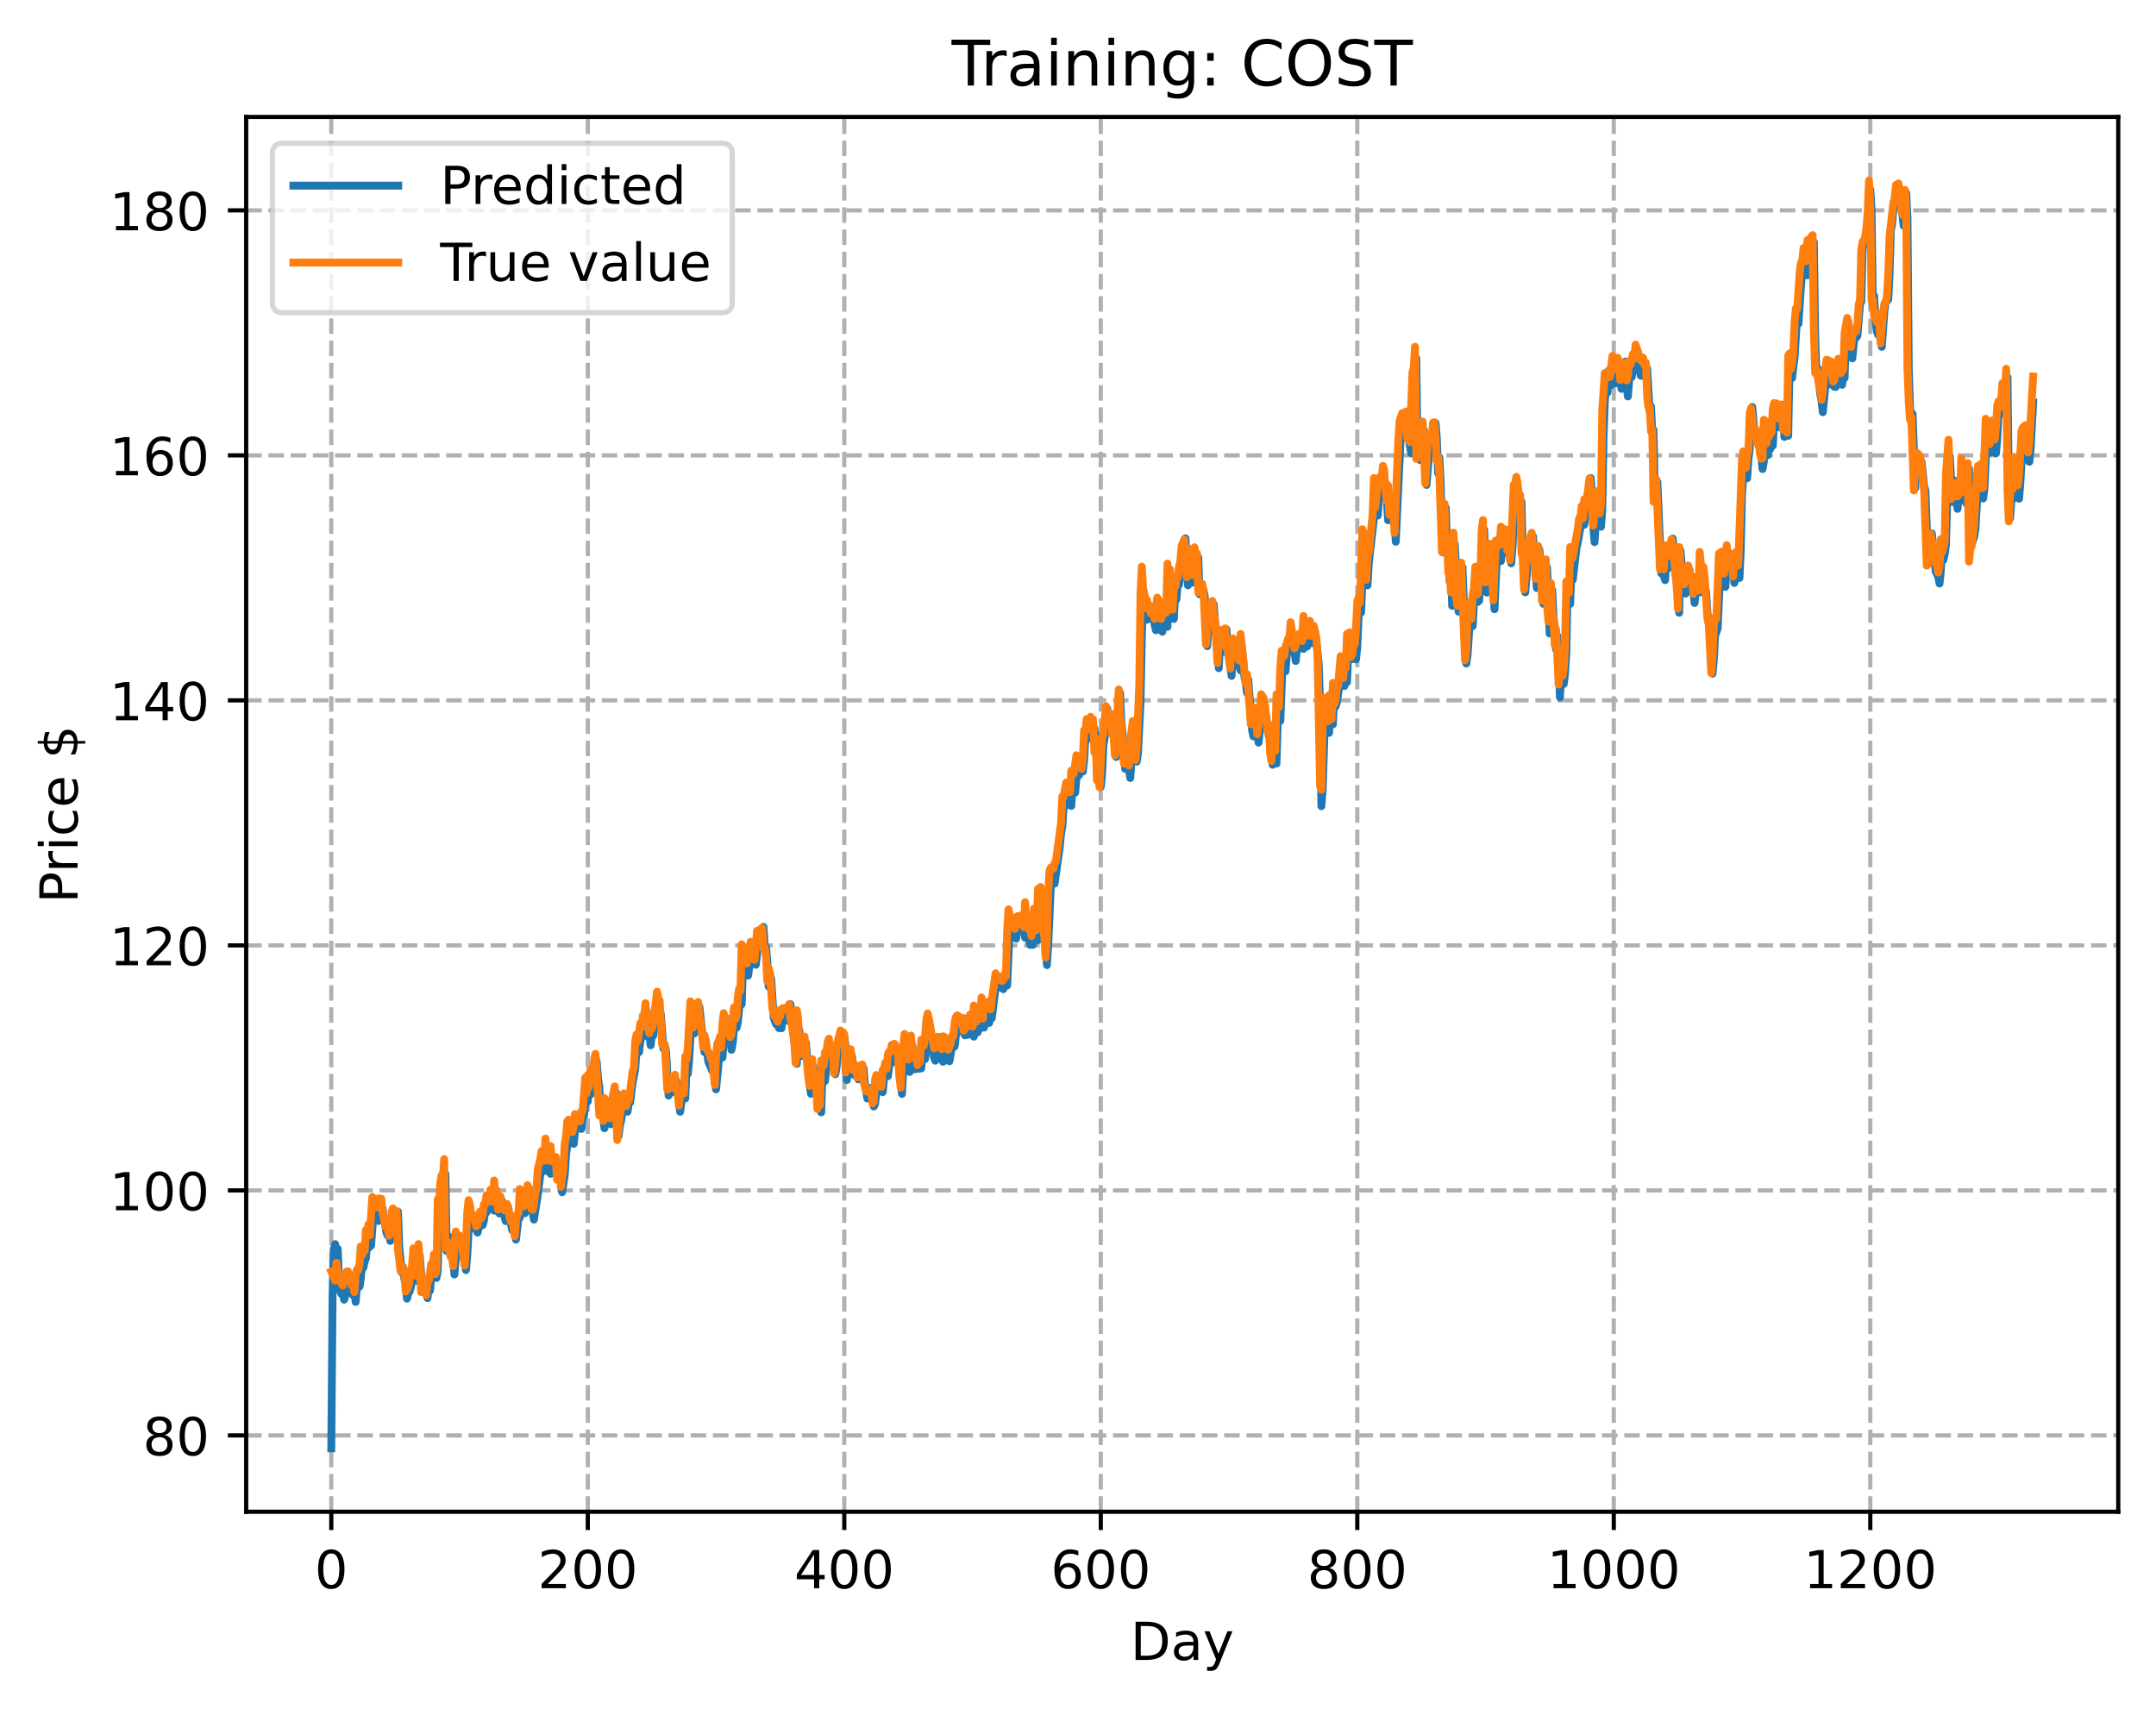 <?xml version="1.0" encoding="utf-8" standalone="no"?>
<!DOCTYPE svg PUBLIC "-//W3C//DTD SVG 1.1//EN"
  "http://www.w3.org/Graphics/SVG/1.1/DTD/svg11.dtd">
<!-- Created with matplotlib (https://matplotlib.org/) -->
<svg height="325.986pt" version="1.1" viewBox="0 0 411.286 325.986" width="411.286pt" xmlns="http://www.w3.org/2000/svg" xmlns:xlink="http://www.w3.org/1999/xlink">
 <defs>
  <style type="text/css">
*{stroke-linecap:butt;stroke-linejoin:round;}
  </style>
 </defs>
 <g id="figure_1">
  <g id="patch_1">
   <path d="M 0 325.986 
L 411.286 325.986 
L 411.286 0 
L 0 0 
z
" style="fill:#ffffff;"/>
  </g>
  <g id="axes_1">
   <g id="patch_2">
    <path d="M 46.966 288.43 
L 404.086 288.43 
L 404.086 22.318 
L 46.966 22.318 
z
" style="fill:#ffffff;"/>
   </g>
   <g id="matplotlib.axis_1">
    <g id="xtick_1">
     <g id="line2d_1">
      <path clip-path="url(#pc9db7c1119)" d="M 63.198 288.43 
L 63.198 22.318 
" style="fill:none;stroke:#b0b0b0;stroke-dasharray:2.96,1.28;stroke-dashoffset:0;stroke-width:0.8;"/>
     </g>
     <g id="line2d_2">
      <defs>
       <path d="M 0 0 
L 0 3.5 
" id="m55000f54d3" style="stroke:#000000;stroke-width:0.8;"/>
      </defs>
      <g>
       <use style="stroke:#000000;stroke-width:0.8;" x="63.198" xlink:href="#m55000f54d3" y="288.43"/>
      </g>
     </g>
     <g id="text_1">
      <!-- 0 -->
      <defs>
       <path d="M 31.781 66.406 
Q 24.172 66.406 20.328 58.906 
Q 16.5 51.422 16.5 36.375 
Q 16.5 21.391 20.328 13.891 
Q 24.172 6.391 31.781 6.391 
Q 39.453 6.391 43.281 13.891 
Q 47.125 21.391 47.125 36.375 
Q 47.125 51.422 43.281 58.906 
Q 39.453 66.406 31.781 66.406 
z
M 31.781 74.219 
Q 44.047 74.219 50.516 64.516 
Q 56.984 54.828 56.984 36.375 
Q 56.984 17.969 50.516 8.266 
Q 44.047 -1.422 31.781 -1.422 
Q 19.531 -1.422 13.062 8.266 
Q 6.594 17.969 6.594 36.375 
Q 6.594 54.828 13.062 64.516 
Q 19.531 74.219 31.781 74.219 
z
" id="DejaVuSans-48"/>
      </defs>
      <g transform="translate(60.017 303.029)scale(0.1 -0.1)">
       <use xlink:href="#DejaVuSans-48"/>
      </g>
     </g>
    </g>
    <g id="xtick_2">
     <g id="line2d_3">
      <path clip-path="url(#pc9db7c1119)" d="M 112.129 288.43 
L 112.129 22.318 
" style="fill:none;stroke:#b0b0b0;stroke-dasharray:2.96,1.28;stroke-dashoffset:0;stroke-width:0.8;"/>
     </g>
     <g id="line2d_4">
      <g>
       <use style="stroke:#000000;stroke-width:0.8;" x="112.129" xlink:href="#m55000f54d3" y="288.43"/>
      </g>
     </g>
     <g id="text_2">
      <!-- 200 -->
      <defs>
       <path d="M 19.188 8.297 
L 53.609 8.297 
L 53.609 0 
L 7.328 0 
L 7.328 8.297 
Q 12.938 14.109 22.625 23.891 
Q 32.328 33.688 34.812 36.531 
Q 39.547 41.844 41.422 45.531 
Q 43.312 49.219 43.312 52.781 
Q 43.312 58.594 39.234 62.25 
Q 35.156 65.922 28.609 65.922 
Q 23.969 65.922 18.812 64.312 
Q 13.672 62.703 7.812 59.422 
L 7.812 69.391 
Q 13.766 71.781 18.938 73 
Q 24.125 74.219 28.422 74.219 
Q 39.75 74.219 46.484 68.547 
Q 53.219 62.891 53.219 53.422 
Q 53.219 48.922 51.531 44.891 
Q 49.859 40.875 45.406 35.406 
Q 44.188 33.984 37.641 27.219 
Q 31.109 20.453 19.188 8.297 
z
" id="DejaVuSans-50"/>
      </defs>
      <g transform="translate(102.585 303.029)scale(0.1 -0.1)">
       <use xlink:href="#DejaVuSans-50"/>
       <use x="63.623" xlink:href="#DejaVuSans-48"/>
       <use x="127.246" xlink:href="#DejaVuSans-48"/>
      </g>
     </g>
    </g>
    <g id="xtick_3">
     <g id="line2d_5">
      <path clip-path="url(#pc9db7c1119)" d="M 161.06 288.43 
L 161.06 22.318 
" style="fill:none;stroke:#b0b0b0;stroke-dasharray:2.96,1.28;stroke-dashoffset:0;stroke-width:0.8;"/>
     </g>
     <g id="line2d_6">
      <g>
       <use style="stroke:#000000;stroke-width:0.8;" x="161.06" xlink:href="#m55000f54d3" y="288.43"/>
      </g>
     </g>
     <g id="text_3">
      <!-- 400 -->
      <defs>
       <path d="M 37.797 64.312 
L 12.891 25.391 
L 37.797 25.391 
z
M 35.203 72.906 
L 47.609 72.906 
L 47.609 25.391 
L 58.016 25.391 
L 58.016 17.188 
L 47.609 17.188 
L 47.609 0 
L 37.797 0 
L 37.797 17.188 
L 4.891 17.188 
L 4.891 26.703 
z
" id="DejaVuSans-52"/>
      </defs>
      <g transform="translate(151.516 303.029)scale(0.1 -0.1)">
       <use xlink:href="#DejaVuSans-52"/>
       <use x="63.623" xlink:href="#DejaVuSans-48"/>
       <use x="127.246" xlink:href="#DejaVuSans-48"/>
      </g>
     </g>
    </g>
    <g id="xtick_4">
     <g id="line2d_7">
      <path clip-path="url(#pc9db7c1119)" d="M 209.99 288.43 
L 209.99 22.318 
" style="fill:none;stroke:#b0b0b0;stroke-dasharray:2.96,1.28;stroke-dashoffset:0;stroke-width:0.8;"/>
     </g>
     <g id="line2d_8">
      <g>
       <use style="stroke:#000000;stroke-width:0.8;" x="209.99" xlink:href="#m55000f54d3" y="288.43"/>
      </g>
     </g>
     <g id="text_4">
      <!-- 600 -->
      <defs>
       <path d="M 33.016 40.375 
Q 26.375 40.375 22.484 35.828 
Q 18.609 31.297 18.609 23.391 
Q 18.609 15.531 22.484 10.953 
Q 26.375 6.391 33.016 6.391 
Q 39.656 6.391 43.531 10.953 
Q 47.406 15.531 47.406 23.391 
Q 47.406 31.297 43.531 35.828 
Q 39.656 40.375 33.016 40.375 
z
M 52.594 71.297 
L 52.594 62.312 
Q 48.875 64.062 45.094 64.984 
Q 41.312 65.922 37.594 65.922 
Q 27.828 65.922 22.672 59.328 
Q 17.531 52.734 16.797 39.406 
Q 19.672 43.656 24.016 45.922 
Q 28.375 48.188 33.594 48.188 
Q 44.578 48.188 50.953 41.516 
Q 57.328 34.859 57.328 23.391 
Q 57.328 12.156 50.688 5.359 
Q 44.047 -1.422 33.016 -1.422 
Q 20.359 -1.422 13.672 8.266 
Q 6.984 17.969 6.984 36.375 
Q 6.984 53.656 15.188 63.938 
Q 23.391 74.219 37.203 74.219 
Q 40.922 74.219 44.703 73.484 
Q 48.484 72.75 52.594 71.297 
z
" id="DejaVuSans-54"/>
      </defs>
      <g transform="translate(200.446 303.029)scale(0.1 -0.1)">
       <use xlink:href="#DejaVuSans-54"/>
       <use x="63.623" xlink:href="#DejaVuSans-48"/>
       <use x="127.246" xlink:href="#DejaVuSans-48"/>
      </g>
     </g>
    </g>
    <g id="xtick_5">
     <g id="line2d_9">
      <path clip-path="url(#pc9db7c1119)" d="M 258.921 288.43 
L 258.921 22.318 
" style="fill:none;stroke:#b0b0b0;stroke-dasharray:2.96,1.28;stroke-dashoffset:0;stroke-width:0.8;"/>
     </g>
     <g id="line2d_10">
      <g>
       <use style="stroke:#000000;stroke-width:0.8;" x="258.921" xlink:href="#m55000f54d3" y="288.43"/>
      </g>
     </g>
     <g id="text_5">
      <!-- 800 -->
      <defs>
       <path d="M 31.781 34.625 
Q 24.75 34.625 20.719 30.859 
Q 16.703 27.094 16.703 20.516 
Q 16.703 13.922 20.719 10.156 
Q 24.75 6.391 31.781 6.391 
Q 38.812 6.391 42.859 10.172 
Q 46.922 13.969 46.922 20.516 
Q 46.922 27.094 42.891 30.859 
Q 38.875 34.625 31.781 34.625 
z
M 21.922 38.812 
Q 15.578 40.375 12.031 44.719 
Q 8.5 49.078 8.5 55.328 
Q 8.5 64.062 14.719 69.141 
Q 20.953 74.219 31.781 74.219 
Q 42.672 74.219 48.875 69.141 
Q 55.078 64.062 55.078 55.328 
Q 55.078 49.078 51.531 44.719 
Q 48 40.375 41.703 38.812 
Q 48.828 37.156 52.797 32.312 
Q 56.781 27.484 56.781 20.516 
Q 56.781 9.906 50.312 4.234 
Q 43.844 -1.422 31.781 -1.422 
Q 19.734 -1.422 13.25 4.234 
Q 6.781 9.906 6.781 20.516 
Q 6.781 27.484 10.781 32.312 
Q 14.797 37.156 21.922 38.812 
z
M 18.312 54.391 
Q 18.312 48.734 21.844 45.562 
Q 25.391 42.391 31.781 42.391 
Q 38.141 42.391 41.719 45.562 
Q 45.312 48.734 45.312 54.391 
Q 45.312 60.062 41.719 63.234 
Q 38.141 66.406 31.781 66.406 
Q 25.391 66.406 21.844 63.234 
Q 18.312 60.062 18.312 54.391 
z
" id="DejaVuSans-56"/>
      </defs>
      <g transform="translate(249.377 303.029)scale(0.1 -0.1)">
       <use xlink:href="#DejaVuSans-56"/>
       <use x="63.623" xlink:href="#DejaVuSans-48"/>
       <use x="127.246" xlink:href="#DejaVuSans-48"/>
      </g>
     </g>
    </g>
    <g id="xtick_6">
     <g id="line2d_11">
      <path clip-path="url(#pc9db7c1119)" d="M 307.851 288.43 
L 307.851 22.318 
" style="fill:none;stroke:#b0b0b0;stroke-dasharray:2.96,1.28;stroke-dashoffset:0;stroke-width:0.8;"/>
     </g>
     <g id="line2d_12">
      <g>
       <use style="stroke:#000000;stroke-width:0.8;" x="307.851" xlink:href="#m55000f54d3" y="288.43"/>
      </g>
     </g>
     <g id="text_6">
      <!-- 1000 -->
      <defs>
       <path d="M 12.406 8.297 
L 28.516 8.297 
L 28.516 63.922 
L 10.984 60.406 
L 10.984 69.391 
L 28.422 72.906 
L 38.281 72.906 
L 38.281 8.297 
L 54.391 8.297 
L 54.391 0 
L 12.406 0 
z
" id="DejaVuSans-49"/>
      </defs>
      <g transform="translate(295.126 303.029)scale(0.1 -0.1)">
       <use xlink:href="#DejaVuSans-49"/>
       <use x="63.623" xlink:href="#DejaVuSans-48"/>
       <use x="127.246" xlink:href="#DejaVuSans-48"/>
       <use x="190.869" xlink:href="#DejaVuSans-48"/>
      </g>
     </g>
    </g>
    <g id="xtick_7">
     <g id="line2d_13">
      <path clip-path="url(#pc9db7c1119)" d="M 356.782 288.43 
L 356.782 22.318 
" style="fill:none;stroke:#b0b0b0;stroke-dasharray:2.96,1.28;stroke-dashoffset:0;stroke-width:0.8;"/>
     </g>
     <g id="line2d_14">
      <g>
       <use style="stroke:#000000;stroke-width:0.8;" x="356.782" xlink:href="#m55000f54d3" y="288.43"/>
      </g>
     </g>
     <g id="text_7">
      <!-- 1200 -->
      <g transform="translate(344.057 303.029)scale(0.1 -0.1)">
       <use xlink:href="#DejaVuSans-49"/>
       <use x="63.623" xlink:href="#DejaVuSans-50"/>
       <use x="127.246" xlink:href="#DejaVuSans-48"/>
       <use x="190.869" xlink:href="#DejaVuSans-48"/>
      </g>
     </g>
    </g>
    <g id="text_8">
     <!-- Day -->
     <defs>
      <path d="M 19.672 64.797 
L 19.672 8.109 
L 31.594 8.109 
Q 46.688 8.109 53.688 14.938 
Q 60.688 21.781 60.688 36.531 
Q 60.688 51.172 53.688 57.984 
Q 46.688 64.797 31.594 64.797 
z
M 9.812 72.906 
L 30.078 72.906 
Q 51.266 72.906 61.172 64.094 
Q 71.094 55.281 71.094 36.531 
Q 71.094 17.672 61.125 8.828 
Q 51.172 0 30.078 0 
L 9.812 0 
z
" id="DejaVuSans-68"/>
      <path d="M 34.281 27.484 
Q 23.391 27.484 19.188 25 
Q 14.984 22.516 14.984 16.5 
Q 14.984 11.719 18.141 8.906 
Q 21.297 6.109 26.703 6.109 
Q 34.188 6.109 38.703 11.406 
Q 43.219 16.703 43.219 25.484 
L 43.219 27.484 
z
M 52.203 31.203 
L 52.203 0 
L 43.219 0 
L 43.219 8.297 
Q 40.141 3.328 35.547 0.953 
Q 30.953 -1.422 24.312 -1.422 
Q 15.922 -1.422 10.953 3.297 
Q 6 8.016 6 15.922 
Q 6 25.141 12.172 29.828 
Q 18.359 34.516 30.609 34.516 
L 43.219 34.516 
L 43.219 35.406 
Q 43.219 41.609 39.141 45 
Q 35.062 48.391 27.688 48.391 
Q 23 48.391 18.547 47.266 
Q 14.109 46.141 10.016 43.891 
L 10.016 52.203 
Q 14.938 54.109 19.578 55.047 
Q 24.219 56 28.609 56 
Q 40.484 56 46.344 49.844 
Q 52.203 43.703 52.203 31.203 
z
" id="DejaVuSans-97"/>
      <path d="M 32.172 -5.078 
Q 28.375 -14.844 24.75 -17.812 
Q 21.141 -20.797 15.094 -20.797 
L 7.906 -20.797 
L 7.906 -13.281 
L 13.188 -13.281 
Q 16.891 -13.281 18.938 -11.516 
Q 21 -9.766 23.484 -3.219 
L 25.094 0.875 
L 2.984 54.688 
L 12.5 54.688 
L 29.594 11.922 
L 46.688 54.688 
L 56.203 54.688 
z
" id="DejaVuSans-121"/>
     </defs>
     <g transform="translate(215.652 316.707)scale(0.1 -0.1)">
      <use xlink:href="#DejaVuSans-68"/>
      <use x="77.002" xlink:href="#DejaVuSans-97"/>
      <use x="138.281" xlink:href="#DejaVuSans-121"/>
     </g>
    </g>
   </g>
   <g id="matplotlib.axis_2">
    <g id="ytick_1">
     <g id="line2d_15">
      <path clip-path="url(#pc9db7c1119)" d="M 46.966 273.863 
L 404.086 273.863 
" style="fill:none;stroke:#b0b0b0;stroke-dasharray:2.96,1.28;stroke-dashoffset:0;stroke-width:0.8;"/>
     </g>
     <g id="line2d_16">
      <defs>
       <path d="M 0 0 
L -3.5 0 
" id="mbfbbf96d5c" style="stroke:#000000;stroke-width:0.8;"/>
      </defs>
      <g>
       <use style="stroke:#000000;stroke-width:0.8;" x="46.966" xlink:href="#mbfbbf96d5c" y="273.863"/>
      </g>
     </g>
     <g id="text_9">
      <!-- 80 -->
      <g transform="translate(27.241 277.662)scale(0.1 -0.1)">
       <use xlink:href="#DejaVuSans-56"/>
       <use x="63.623" xlink:href="#DejaVuSans-48"/>
      </g>
     </g>
    </g>
    <g id="ytick_2">
     <g id="line2d_17">
      <path clip-path="url(#pc9db7c1119)" d="M 46.966 227.119 
L 404.086 227.119 
" style="fill:none;stroke:#b0b0b0;stroke-dasharray:2.96,1.28;stroke-dashoffset:0;stroke-width:0.8;"/>
     </g>
     <g id="line2d_18">
      <g>
       <use style="stroke:#000000;stroke-width:0.8;" x="46.966" xlink:href="#mbfbbf96d5c" y="227.119"/>
      </g>
     </g>
     <g id="text_10">
      <!-- 100 -->
      <g transform="translate(20.878 230.918)scale(0.1 -0.1)">
       <use xlink:href="#DejaVuSans-49"/>
       <use x="63.623" xlink:href="#DejaVuSans-48"/>
       <use x="127.246" xlink:href="#DejaVuSans-48"/>
      </g>
     </g>
    </g>
    <g id="ytick_3">
     <g id="line2d_19">
      <path clip-path="url(#pc9db7c1119)" d="M 46.966 180.374 
L 404.086 180.374 
" style="fill:none;stroke:#b0b0b0;stroke-dasharray:2.96,1.28;stroke-dashoffset:0;stroke-width:0.8;"/>
     </g>
     <g id="line2d_20">
      <g>
       <use style="stroke:#000000;stroke-width:0.8;" x="46.966" xlink:href="#mbfbbf96d5c" y="180.374"/>
      </g>
     </g>
     <g id="text_11">
      <!-- 120 -->
      <g transform="translate(20.878 184.173)scale(0.1 -0.1)">
       <use xlink:href="#DejaVuSans-49"/>
       <use x="63.623" xlink:href="#DejaVuSans-50"/>
       <use x="127.246" xlink:href="#DejaVuSans-48"/>
      </g>
     </g>
    </g>
    <g id="ytick_4">
     <g id="line2d_21">
      <path clip-path="url(#pc9db7c1119)" d="M 46.966 133.629 
L 404.086 133.629 
" style="fill:none;stroke:#b0b0b0;stroke-dasharray:2.96,1.28;stroke-dashoffset:0;stroke-width:0.8;"/>
     </g>
     <g id="line2d_22">
      <g>
       <use style="stroke:#000000;stroke-width:0.8;" x="46.966" xlink:href="#mbfbbf96d5c" y="133.629"/>
      </g>
     </g>
     <g id="text_12">
      <!-- 140 -->
      <g transform="translate(20.878 137.429)scale(0.1 -0.1)">
       <use xlink:href="#DejaVuSans-49"/>
       <use x="63.623" xlink:href="#DejaVuSans-52"/>
       <use x="127.246" xlink:href="#DejaVuSans-48"/>
      </g>
     </g>
    </g>
    <g id="ytick_5">
     <g id="line2d_23">
      <path clip-path="url(#pc9db7c1119)" d="M 46.966 86.885 
L 404.086 86.885 
" style="fill:none;stroke:#b0b0b0;stroke-dasharray:2.96,1.28;stroke-dashoffset:0;stroke-width:0.8;"/>
     </g>
     <g id="line2d_24">
      <g>
       <use style="stroke:#000000;stroke-width:0.8;" x="46.966" xlink:href="#mbfbbf96d5c" y="86.885"/>
      </g>
     </g>
     <g id="text_13">
      <!-- 160 -->
      <g transform="translate(20.878 90.684)scale(0.1 -0.1)">
       <use xlink:href="#DejaVuSans-49"/>
       <use x="63.623" xlink:href="#DejaVuSans-54"/>
       <use x="127.246" xlink:href="#DejaVuSans-48"/>
      </g>
     </g>
    </g>
    <g id="ytick_6">
     <g id="line2d_25">
      <path clip-path="url(#pc9db7c1119)" d="M 46.966 40.14 
L 404.086 40.14 
" style="fill:none;stroke:#b0b0b0;stroke-dasharray:2.96,1.28;stroke-dashoffset:0;stroke-width:0.8;"/>
     </g>
     <g id="line2d_26">
      <g>
       <use style="stroke:#000000;stroke-width:0.8;" x="46.966" xlink:href="#mbfbbf96d5c" y="40.14"/>
      </g>
     </g>
     <g id="text_14">
      <!-- 180 -->
      <g transform="translate(20.878 43.94)scale(0.1 -0.1)">
       <use xlink:href="#DejaVuSans-49"/>
       <use x="63.623" xlink:href="#DejaVuSans-56"/>
       <use x="127.246" xlink:href="#DejaVuSans-48"/>
      </g>
     </g>
    </g>
    <g id="text_15">
     <!-- Price $ -->
     <defs>
      <path d="M 19.672 64.797 
L 19.672 37.406 
L 32.078 37.406 
Q 38.969 37.406 42.719 40.969 
Q 46.484 44.531 46.484 51.125 
Q 46.484 57.672 42.719 61.234 
Q 38.969 64.797 32.078 64.797 
z
M 9.812 72.906 
L 32.078 72.906 
Q 44.344 72.906 50.609 67.359 
Q 56.891 61.812 56.891 51.125 
Q 56.891 40.328 50.609 34.812 
Q 44.344 29.297 32.078 29.297 
L 19.672 29.297 
L 19.672 0 
L 9.812 0 
z
" id="DejaVuSans-80"/>
      <path d="M 41.109 46.297 
Q 39.594 47.172 37.812 47.578 
Q 36.031 48 33.891 48 
Q 26.266 48 22.188 43.047 
Q 18.109 38.094 18.109 28.812 
L 18.109 0 
L 9.078 0 
L 9.078 54.688 
L 18.109 54.688 
L 18.109 46.188 
Q 20.953 51.172 25.484 53.578 
Q 30.031 56 36.531 56 
Q 37.453 56 38.578 55.875 
Q 39.703 55.766 41.062 55.516 
z
" id="DejaVuSans-114"/>
      <path d="M 9.422 54.688 
L 18.406 54.688 
L 18.406 0 
L 9.422 0 
z
M 9.422 75.984 
L 18.406 75.984 
L 18.406 64.594 
L 9.422 64.594 
z
" id="DejaVuSans-105"/>
      <path d="M 48.781 52.594 
L 48.781 44.188 
Q 44.969 46.297 41.141 47.344 
Q 37.312 48.391 33.406 48.391 
Q 24.656 48.391 19.812 42.844 
Q 14.984 37.312 14.984 27.297 
Q 14.984 17.281 19.812 11.734 
Q 24.656 6.203 33.406 6.203 
Q 37.312 6.203 41.141 7.25 
Q 44.969 8.297 48.781 10.406 
L 48.781 2.094 
Q 45.016 0.344 40.984 -0.531 
Q 36.969 -1.422 32.422 -1.422 
Q 20.062 -1.422 12.781 6.344 
Q 5.516 14.109 5.516 27.297 
Q 5.516 40.672 12.859 48.328 
Q 20.219 56 33.016 56 
Q 37.156 56 41.109 55.141 
Q 45.062 54.297 48.781 52.594 
z
" id="DejaVuSans-99"/>
      <path d="M 56.203 29.594 
L 56.203 25.203 
L 14.891 25.203 
Q 15.484 15.922 20.484 11.062 
Q 25.484 6.203 34.422 6.203 
Q 39.594 6.203 44.453 7.469 
Q 49.312 8.734 54.109 11.281 
L 54.109 2.781 
Q 49.266 0.734 44.188 -0.344 
Q 39.109 -1.422 33.891 -1.422 
Q 20.797 -1.422 13.156 6.188 
Q 5.516 13.812 5.516 26.812 
Q 5.516 40.234 12.766 48.109 
Q 20.016 56 32.328 56 
Q 43.359 56 49.781 48.891 
Q 56.203 41.797 56.203 29.594 
z
M 47.219 32.234 
Q 47.125 39.594 43.094 43.984 
Q 39.062 48.391 32.422 48.391 
Q 24.906 48.391 20.391 44.141 
Q 15.875 39.891 15.188 32.172 
z
" id="DejaVuSans-101"/>
      <path id="DejaVuSans-32"/>
      <path d="M 33.797 -14.703 
L 28.906 -14.703 
L 28.859 0 
Q 23.734 0.094 18.609 1.188 
Q 13.484 2.297 8.297 4.5 
L 8.297 13.281 
Q 13.281 10.156 18.375 8.562 
Q 23.484 6.984 28.906 6.938 
L 28.906 29.203 
Q 18.109 30.953 13.203 35.156 
Q 8.297 39.359 8.297 46.688 
Q 8.297 54.641 13.625 59.219 
Q 18.953 63.812 28.906 64.5 
L 28.906 75.984 
L 33.797 75.984 
L 33.797 64.656 
Q 38.328 64.453 42.578 63.688 
Q 46.828 62.938 50.875 61.625 
L 50.875 53.078 
Q 46.828 55.125 42.547 56.25 
Q 38.281 57.375 33.797 57.562 
L 33.797 36.719 
Q 44.875 35.016 50.094 30.609 
Q 55.328 26.219 55.328 18.609 
Q 55.328 10.359 49.781 5.594 
Q 44.234 0.828 33.797 0.094 
z
M 28.906 37.594 
L 28.906 57.625 
Q 23.25 56.984 20.266 54.391 
Q 17.281 51.812 17.281 47.516 
Q 17.281 43.312 20.031 40.969 
Q 22.797 38.625 28.906 37.594 
z
M 33.797 28.219 
L 33.797 7.078 
Q 39.984 7.906 43.141 10.594 
Q 46.297 13.281 46.297 17.672 
Q 46.297 21.969 43.281 24.5 
Q 40.281 27.047 33.797 28.219 
z
" id="DejaVuSans-36"/>
     </defs>
     <g transform="translate(14.798 172.342)rotate(-90)scale(0.1 -0.1)">
      <use xlink:href="#DejaVuSans-80"/>
      <use x="58.553" xlink:href="#DejaVuSans-114"/>
      <use x="99.666" xlink:href="#DejaVuSans-105"/>
      <use x="127.449" xlink:href="#DejaVuSans-99"/>
      <use x="182.43" xlink:href="#DejaVuSans-101"/>
      <use x="243.953" xlink:href="#DejaVuSans-32"/>
      <use x="275.74" xlink:href="#DejaVuSans-36"/>
     </g>
    </g>
   </g>
   <g id="line2d_27">
    <path clip-path="url(#pc9db7c1119)" d="M 63.198 276.334 
L 63.443 247.308 
L 63.688 238.247 
L 63.932 237.373 
L 64.177 239.287 
L 64.422 238.26 
L 64.666 243.961 
L 64.911 246.413 
L 65.156 246.905 
L 65.4 246.784 
L 65.645 247.974 
L 66.623 244.607 
L 66.868 245.61 
L 67.113 246.047 
L 67.357 247.137 
L 67.602 245.845 
L 67.847 248.409 
L 68.091 245.477 
L 68.336 244.571 
L 68.581 245.484 
L 68.825 243.892 
L 69.07 241.214 
L 69.315 241.897 
L 69.559 240.68 
L 69.804 240.095 
L 70.049 236.998 
L 70.293 238.12 
L 70.538 235.574 
L 70.783 237.657 
L 71.272 231.423 
L 71.517 232.55 
L 71.761 231.18 
L 72.006 232.918 
L 72.251 232.936 
L 72.495 231.279 
L 72.74 232.403 
L 72.984 230.543 
L 73.229 232.759 
L 73.474 233.372 
L 73.718 235.214 
L 73.963 235.748 
L 74.208 233.701 
L 74.452 236.768 
L 74.697 236.173 
L 74.942 233.524 
L 75.186 232.336 
L 75.431 233.755 
L 75.676 235.972 
L 75.92 231.164 
L 76.165 237.975 
L 76.654 242.808 
L 76.899 241.741 
L 77.144 244.061 
L 77.388 244.973 
L 77.633 247.778 
L 77.878 246.797 
L 78.122 246.462 
L 78.367 245.601 
L 78.856 243.075 
L 79.101 239.956 
L 79.59 244.395 
L 80.079 239.574 
L 80.569 246.223 
L 80.813 245.033 
L 81.058 244.627 
L 81.547 247.682 
L 81.792 245.766 
L 82.037 246.225 
L 82.281 243.496 
L 82.526 242.348 
L 82.771 243.242 
L 83.015 240.871 
L 83.26 243.821 
L 83.505 242.463 
L 83.749 232.19 
L 83.994 233.469 
L 84.483 227.8 
L 84.728 228.236 
L 84.972 224.003 
L 85.217 238.701 
L 85.462 236.851 
L 85.706 235.979 
L 85.951 239.17 
L 86.196 240.016 
L 86.44 239.955 
L 86.685 243.163 
L 87.174 237.324 
L 87.419 238.844 
L 87.908 237.499 
L 88.153 238.318 
L 88.887 242.33 
L 89.132 239.538 
L 89.621 230.797 
L 89.866 231.622 
L 90.11 233.57 
L 90.355 234.256 
L 90.599 232.897 
L 90.844 234.585 
L 91.089 235.177 
L 91.823 232.29 
L 92.067 233.758 
L 92.312 232.895 
L 92.557 230.896 
L 92.801 231.333 
L 93.046 229.258 
L 93.291 230.675 
L 93.78 228.427 
L 94.025 230.467 
L 94.269 230.995 
L 94.514 227.521 
L 94.759 229.943 
L 95.003 228.143 
L 95.248 231.521 
L 95.493 230.894 
L 95.737 229.07 
L 95.982 231.115 
L 96.471 232.987 
L 96.96 230.786 
L 97.694 234.686 
L 97.939 233.032 
L 98.428 236.512 
L 98.918 232.313 
L 99.162 232.347 
L 99.407 229.416 
L 99.652 229.95 
L 99.896 231.139 
L 100.141 231.475 
L 100.386 229.328 
L 100.63 230.535 
L 100.875 226.748 
L 101.854 232.691 
L 102.587 227.977 
L 103.077 224.146 
L 103.566 221.347 
L 103.811 222.697 
L 104.055 223.399 
L 104.3 219.66 
L 104.545 221.787 
L 104.789 221.315 
L 105.034 223.963 
L 105.279 220.644 
L 105.523 222.74 
L 105.768 223.494 
L 106.257 221.474 
L 106.502 225.029 
L 106.747 223.084 
L 107.236 227.466 
L 107.725 224.283 
L 107.97 220.466 
L 108.215 218.58 
L 108.459 215.687 
L 108.704 214.833 
L 109.193 217.814 
L 109.438 218.245 
L 109.927 213.675 
L 110.172 215.252 
L 110.416 213.976 
L 110.906 215.402 
L 111.15 213.314 
L 111.395 212.945 
L 111.884 208.05 
L 112.129 210.138 
L 112.374 207.152 
L 112.618 208.86 
L 112.863 205.491 
L 113.352 207.363 
L 113.842 202.586 
L 114.086 205.817 
L 114.331 207.442 
L 114.575 211.748 
L 114.82 210.882 
L 115.309 215.259 
L 115.554 211.831 
L 116.533 214.498 
L 116.777 211.838 
L 117.022 210.938 
L 117.267 209.048 
L 117.511 208.412 
L 117.756 211.738 
L 118.001 216.773 
L 118.245 214.85 
L 118.49 213.821 
L 119.224 208.927 
L 119.469 211.146 
L 119.713 212.109 
L 119.958 210.411 
L 120.203 210.359 
L 120.692 206.517 
L 121.181 204 
L 121.426 200.331 
L 121.67 198.886 
L 121.915 200.74 
L 122.404 196.482 
L 122.649 197.84 
L 122.894 195.271 
L 123.138 195.653 
L 123.383 192.921 
L 124.117 199.437 
L 124.362 197.312 
L 124.606 197.614 
L 125.585 190.794 
L 125.83 192.658 
L 126.074 193.633 
L 126.563 200.065 
L 126.808 199.445 
L 127.053 200.589 
L 127.542 209.031 
L 127.787 207.615 
L 128.031 206.9 
L 128.276 205.563 
L 128.521 208.381 
L 129.01 206.182 
L 129.499 210.113 
L 129.744 212.125 
L 130.233 208.528 
L 130.478 207.321 
L 130.723 209.587 
L 130.967 203.743 
L 131.212 204.877 
L 131.457 202.308 
L 131.946 193.783 
L 132.435 197.187 
L 132.68 195.476 
L 133.169 193.633 
L 133.414 192.055 
L 134.148 198.642 
L 134.392 200.748 
L 134.637 198.547 
L 135.126 202.577 
L 135.86 204.292 
L 136.105 203.118 
L 136.594 207.843 
L 137.328 200.327 
L 137.573 199.734 
L 137.818 201.791 
L 138.307 195.023 
L 138.796 197.824 
L 139.041 195.602 
L 139.285 197.5 
L 139.53 200.306 
L 139.775 198.982 
L 140.264 193.674 
L 140.509 196.087 
L 140.753 195.058 
L 141.243 189.979 
L 141.487 191.612 
L 141.732 184.403 
L 141.977 185.106 
L 142.221 184.976 
L 142.466 183.845 
L 142.711 186.139 
L 143.445 180.763 
L 143.689 183.061 
L 143.934 181.805 
L 144.178 184.068 
L 144.423 182.012 
L 144.668 178.963 
L 144.912 179.388 
L 145.646 176.855 
L 145.891 180.841 
L 146.136 180.739 
L 146.38 183.625 
L 146.625 188.223 
L 146.87 185.918 
L 147.114 186.729 
L 147.604 194.272 
L 148.093 195.458 
L 148.338 194.29 
L 148.582 196.159 
L 148.827 194.974 
L 149.072 196.193 
L 149.561 192.842 
L 149.806 192.595 
L 150.05 194.116 
L 150.295 194.754 
L 150.784 191.583 
L 151.273 196.451 
L 152.007 202.977 
L 152.252 195.874 
L 152.497 196.754 
L 152.741 201.5 
L 152.986 198.711 
L 153.231 198.608 
L 153.475 200.525 
L 153.72 198.866 
L 154.454 206.964 
L 154.699 208.695 
L 155.188 203.524 
L 155.433 207.181 
L 155.677 206.083 
L 156.166 211.438 
L 156.411 210.425 
L 156.656 212.223 
L 156.9 204.86 
L 157.39 206.241 
L 157.634 203.415 
L 157.879 203.719 
L 158.368 200.075 
L 158.858 203.113 
L 159.102 202.167 
L 159.347 204.951 
L 159.592 203.559 
L 160.081 199.18 
L 160.326 198.846 
L 160.57 197.364 
L 160.815 200.161 
L 161.06 197.747 
L 161.304 199.758 
L 161.549 206.075 
L 162.038 202.617 
L 162.527 201.452 
L 163.017 205.171 
L 163.506 203.491 
L 163.751 205.926 
L 163.995 205.741 
L 164.24 203.759 
L 164.485 205.596 
L 164.729 203.82 
L 164.974 206.717 
L 165.463 209.596 
L 165.953 207.577 
L 166.197 209.63 
L 166.442 208.746 
L 166.687 211.117 
L 166.931 210.627 
L 167.421 206.507 
L 167.665 207.878 
L 167.91 207.636 
L 168.154 206.52 
L 168.399 208.366 
L 168.644 205.674 
L 169.133 203.684 
L 169.378 205.33 
L 169.867 201.646 
L 170.112 202.775 
L 170.356 200.674 
L 170.601 201.704 
L 170.846 200.973 
L 171.335 202.307 
L 171.58 204.012 
L 172.069 208.723 
L 172.314 203.758 
L 172.803 199.015 
L 173.048 200.012 
L 173.537 204.523 
L 174.026 199.443 
L 174.515 204.021 
L 175.005 201.642 
L 175.249 203.926 
L 175.494 203.251 
L 175.739 203.848 
L 175.983 200.949 
L 176.473 202.05 
L 176.717 200.016 
L 176.962 196.231 
L 177.207 194.726 
L 178.185 201.793 
L 178.43 202.373 
L 178.919 200.11 
L 179.164 198.884 
L 179.409 199.897 
L 179.898 202.583 
L 180.142 199.413 
L 180.632 201.427 
L 180.876 202.265 
L 181.121 202.468 
L 181.855 198.315 
L 182.1 199.664 
L 182.589 195.547 
L 182.834 194.806 
L 183.323 196.765 
L 183.568 195.062 
L 183.812 194.281 
L 184.057 197.54 
L 184.302 195.747 
L 184.546 197.458 
L 184.791 196.004 
L 185.036 195.256 
L 185.28 194.061 
L 185.77 197.787 
L 186.014 193.295 
L 186.503 196.98 
L 186.993 194.48 
L 187.237 196.12 
L 187.482 193.092 
L 187.727 196.06 
L 187.971 193.284 
L 188.216 192.11 
L 188.705 195.172 
L 188.95 193.526 
L 189.195 194.275 
L 189.929 188.445 
L 190.173 186.869 
L 190.418 188.152 
L 190.663 187.076 
L 190.907 188.421 
L 191.152 187.294 
L 191.397 188.727 
L 191.886 186.64 
L 192.13 188.025 
L 192.62 176.914 
L 192.864 177.395 
L 193.109 178.481 
L 193.354 176.957 
L 193.598 177.571 
L 193.843 179.083 
L 194.332 175.795 
L 194.577 177.487 
L 195.066 174.735 
L 195.556 178.914 
L 195.8 174.811 
L 196.29 179.411 
L 196.534 180.284 
L 196.779 178.888 
L 197.024 180.277 
L 197.268 178.299 
L 197.513 174.715 
L 197.758 176.485 
L 198.002 179.386 
L 198.247 171.923 
L 198.491 172.028 
L 198.736 170.133 
L 199.715 184.133 
L 199.959 180.365 
L 200.449 169.169 
L 200.693 166.932 
L 200.938 165.752 
L 201.183 168.603 
L 202.161 161.653 
L 202.406 159.02 
L 202.651 157.732 
L 202.895 153.981 
L 203.14 153.878 
L 203.629 150.324 
L 204.363 153.762 
L 204.608 149.484 
L 204.852 150.166 
L 205.097 151.253 
L 205.586 145.851 
L 205.831 147.924 
L 206.076 145.394 
L 206.32 145.068 
L 206.565 147.21 
L 206.81 145.007 
L 207.054 140.548 
L 207.299 141.139 
L 207.544 138.994 
L 207.788 140.212 
L 208.033 138.189 
L 208.278 137.527 
L 208.522 140.173 
L 208.767 139.01 
L 209.012 141.922 
L 209.256 140.369 
L 209.501 147.524 
L 209.746 147.41 
L 209.99 150.129 
L 210.235 147.81 
L 210.479 142.178 
L 210.724 140.833 
L 211.213 135.207 
L 211.703 138.267 
L 211.947 139.319 
L 212.192 137.472 
L 212.681 142.134 
L 212.926 144.428 
L 213.66 132.228 
L 213.905 137.554 
L 214.394 142.426 
L 214.639 146.705 
L 214.883 145.385 
L 215.128 145.223 
L 215.617 148.445 
L 216.106 141.15 
L 216.351 139.077 
L 216.84 145.315 
L 217.085 143.813 
L 217.574 133.774 
L 217.819 121.341 
L 218.064 114.648 
L 218.308 116.49 
L 218.553 116.204 
L 218.798 118.247 
L 219.042 115.707 
L 219.287 117.787 
L 219.532 116.112 
L 219.776 117.783 
L 220.021 117.269 
L 220.266 119.259 
L 220.51 120.248 
L 221 115.377 
L 221.244 115.994 
L 221.734 120.536 
L 222.223 116.008 
L 222.712 119.598 
L 222.957 110.162 
L 223.201 113.849 
L 223.446 110.857 
L 223.935 118.1 
L 224.18 112.998 
L 224.425 114.347 
L 224.669 111.295 
L 224.914 111.561 
L 225.403 108.068 
L 225.648 105.096 
L 226.137 102.706 
L 226.627 111.682 
L 226.871 109.917 
L 227.116 105.858 
L 227.605 111.17 
L 227.85 107.951 
L 228.094 106.272 
L 228.339 107.689 
L 228.584 106.364 
L 228.828 113.378 
L 229.073 111.824 
L 229.318 113.44 
L 229.562 112.464 
L 229.807 113.622 
L 230.296 123.286 
L 230.541 118.662 
L 230.786 116.57 
L 231.03 118.378 
L 231.275 117.405 
L 231.52 115.26 
L 232.498 127.48 
L 232.743 122.713 
L 232.988 121.098 
L 233.232 123.937 
L 233.477 122.589 
L 233.722 124.378 
L 233.966 120.079 
L 234.211 123.918 
L 234.945 128.96 
L 235.189 124.234 
L 235.434 122.705 
L 235.923 126.958 
L 236.168 125.493 
L 236.657 127.911 
L 236.902 123.452 
L 237.147 125.764 
L 237.391 129.193 
L 237.636 130.209 
L 237.881 132.211 
L 238.125 129.659 
L 238.859 139.309 
L 239.104 140.502 
L 239.349 136.301 
L 239.593 137.004 
L 239.838 138.892 
L 240.082 141.686 
L 240.572 137.109 
L 240.816 133.713 
L 241.55 136.739 
L 242.04 140.42 
L 242.284 138.399 
L 242.529 143.517 
L 242.774 145.916 
L 243.018 142.826 
L 243.263 143.681 
L 243.508 145.677 
L 243.752 137.358 
L 244.242 137.544 
L 244.731 125.057 
L 245.22 128.083 
L 245.465 125.062 
L 245.954 122.54 
L 246.199 124.262 
L 246.443 120.847 
L 247.177 126.112 
L 247.667 121.324 
L 247.911 123.227 
L 248.401 120.808 
L 248.645 123.814 
L 248.89 119.578 
L 249.135 120.41 
L 249.379 123.346 
L 249.624 120.235 
L 249.869 122.031 
L 250.113 120.834 
L 250.358 122.682 
L 250.603 120.836 
L 250.847 120.471 
L 251.337 124.339 
L 251.581 126.996 
L 251.826 134.844 
L 252.07 153.819 
L 252.315 150.652 
L 252.804 135.387 
L 253.049 136.875 
L 253.294 135.646 
L 253.538 139.828 
L 253.783 134.905 
L 254.028 132.738 
L 254.272 138.204 
L 254.517 132.439 
L 254.762 134.83 
L 255.006 134.141 
L 255.74 129.222 
L 255.985 126.804 
L 256.23 127.47 
L 256.474 130.883 
L 256.719 127.395 
L 256.964 130.155 
L 257.208 124.156 
L 257.453 125.34 
L 257.697 121.976 
L 257.942 125.767 
L 258.187 125.507 
L 258.431 123.841 
L 258.676 125.808 
L 258.921 123.42 
L 259.165 117.842 
L 259.41 115.81 
L 259.655 116.842 
L 260.144 105.168 
L 260.389 104.998 
L 260.633 107.323 
L 260.878 111.674 
L 261.123 107.357 
L 262.101 98.877 
L 262.346 93.835 
L 262.591 97.488 
L 262.835 98.374 
L 263.08 94.512 
L 263.569 92.448 
L 263.814 93.352 
L 264.058 90.885 
L 264.548 95.076 
L 264.792 99.25 
L 265.037 94.551 
L 265.282 99.256 
L 265.526 97.001 
L 265.771 97.748 
L 266.016 99.131 
L 266.26 103.362 
L 267.239 82.446 
L 267.484 79.852 
L 267.728 78.995 
L 267.973 83.435 
L 268.218 82.516 
L 268.462 79.004 
L 268.707 83.599 
L 269.196 86.457 
L 269.685 72.396 
L 269.93 70.86 
L 270.175 68.369 
L 270.419 87.027 
L 270.664 83.175 
L 270.909 87.767 
L 271.153 84.622 
L 271.398 85.066 
L 271.643 82.074 
L 271.887 85.863 
L 272.132 92.521 
L 272.866 83.356 
L 273.111 82.664 
L 273.355 86.108 
L 273.6 82.121 
L 273.845 80.704 
L 274.089 83.59 
L 274.334 90.304 
L 274.579 87.232 
L 274.823 91.943 
L 275.068 100.686 
L 275.313 105.418 
L 275.802 96.866 
L 276.046 104.17 
L 276.291 103.322 
L 276.536 110.96 
L 276.78 109.286 
L 277.025 115.594 
L 277.27 111.493 
L 277.514 103.767 
L 278.248 116.709 
L 278.738 109.651 
L 278.982 108.196 
L 279.716 126.589 
L 279.961 124.985 
L 280.45 117.311 
L 280.695 114.813 
L 280.94 119.455 
L 281.184 115.007 
L 281.429 112.836 
L 281.673 109.026 
L 281.918 114.843 
L 282.163 114.627 
L 282.407 110.817 
L 282.652 109.583 
L 283.141 101.097 
L 283.386 110.327 
L 283.631 113.062 
L 284.365 104.881 
L 284.609 110.676 
L 284.854 111.524 
L 285.099 116.246 
L 285.588 105.245 
L 285.833 106.076 
L 286.077 106.39 
L 286.322 107.068 
L 286.567 103.54 
L 286.811 103.574 
L 287.301 104.875 
L 287.545 102.591 
L 287.79 105.835 
L 288.034 103.591 
L 288.279 107.489 
L 288.524 104.562 
L 289.013 94.781 
L 289.258 94.479 
L 289.502 92.907 
L 289.747 94.423 
L 289.992 97.664 
L 290.236 95.697 
L 290.481 105.028 
L 290.726 107.575 
L 290.97 113.012 
L 291.46 106.946 
L 291.704 107.88 
L 291.949 104.472 
L 292.194 103.943 
L 292.438 102.345 
L 292.683 105.011 
L 293.172 112.192 
L 293.661 104.872 
L 293.906 108.187 
L 294.151 108.736 
L 294.395 115.206 
L 294.64 110.206 
L 294.885 108.137 
L 295.129 108.267 
L 295.619 120.862 
L 296.108 112.586 
L 296.353 117.679 
L 296.597 119.877 
L 296.842 123.909 
L 297.087 121.345 
L 297.331 125.159 
L 297.576 133.07 
L 297.821 129.016 
L 298.065 129.353 
L 298.31 130.501 
L 298.555 128.492 
L 298.799 124.493 
L 299.044 111.452 
L 299.533 115.215 
L 299.778 107.504 
L 300.022 110.648 
L 300.512 106.485 
L 300.756 104.452 
L 301.001 103.435 
L 301.98 97.857 
L 302.224 100.128 
L 302.469 97.605 
L 302.714 97.809 
L 302.958 94.812 
L 303.448 91.203 
L 303.692 94.502 
L 303.937 100.339 
L 304.182 103.431 
L 304.671 95.092 
L 304.916 96.216 
L 305.405 100.513 
L 305.649 97.437 
L 305.894 83.514 
L 306.139 76.63 
L 306.383 73.5 
L 306.628 74.927 
L 307.117 70.495 
L 307.362 73.465 
L 307.851 68.322 
L 308.341 73.138 
L 308.585 70.652 
L 308.83 69.509 
L 309.075 70.786 
L 309.319 74.193 
L 309.564 73.025 
L 310.053 68.976 
L 310.298 73.708 
L 310.543 75.647 
L 311.032 69.629 
L 311.277 71.926 
L 311.766 68.354 
L 312.01 69.491 
L 312.255 67.593 
L 312.744 70.419 
L 312.989 71.666 
L 313.234 71.714 
L 313.478 69.289 
L 313.968 71.336 
L 314.212 70.293 
L 314.702 78.491 
L 314.946 77.518 
L 315.191 82.295 
L 315.436 82.049 
L 315.68 94.911 
L 315.925 91.514 
L 316.17 91.989 
L 316.904 109.373 
L 317.148 107.078 
L 317.393 109.881 
L 317.637 110.693 
L 317.882 106.58 
L 318.371 108.346 
L 319.105 102.764 
L 319.35 105.23 
L 319.595 109.173 
L 320.084 113.138 
L 320.329 116.917 
L 320.573 105.026 
L 321.063 110.81 
L 321.307 112.443 
L 321.552 113.265 
L 322.286 108.728 
L 322.531 111.556 
L 322.775 112.404 
L 323.02 112.74 
L 323.265 115.054 
L 323.754 110.406 
L 323.998 109.976 
L 324.243 113.034 
L 324.488 108.348 
L 324.732 111.261 
L 325.222 111.739 
L 325.466 113.034 
L 325.711 116.87 
L 326.2 120.944 
L 326.445 123.954 
L 326.69 128.536 
L 326.934 125.947 
L 327.179 121.261 
L 327.668 119.921 
L 328.158 108.855 
L 328.402 110.206 
L 328.647 106.622 
L 329.136 111.97 
L 329.625 105.238 
L 329.87 107.798 
L 330.115 105.943 
L 330.359 108.876 
L 330.604 107.393 
L 330.849 111.221 
L 331.093 107.318 
L 331.338 105.545 
L 331.827 110.291 
L 332.072 104.919 
L 332.317 94.112 
L 332.806 87.867 
L 333.051 89.042 
L 333.295 91.258 
L 333.54 87.564 
L 333.785 85.775 
L 334.029 79.544 
L 334.274 77.655 
L 334.763 83.606 
L 335.008 82.062 
L 335.497 85.057 
L 335.742 84.317 
L 336.231 89.488 
L 336.476 88.097 
L 336.72 81.505 
L 336.965 83.172 
L 337.21 86.859 
L 337.454 84.407 
L 337.699 85.704 
L 337.944 84.09 
L 338.188 85.042 
L 338.433 80.421 
L 338.678 78.552 
L 338.922 80.639 
L 339.167 77.891 
L 339.412 81.524 
L 339.901 77.205 
L 340.146 78.981 
L 340.39 83.365 
L 340.88 79.299 
L 341.124 83.149 
L 341.369 70.189 
L 341.613 68.595 
L 341.858 72.14 
L 342.347 68.048 
L 342.837 60.312 
L 343.081 61.771 
L 343.571 54.387 
L 343.815 51.612 
L 344.06 50.407 
L 344.305 48.322 
L 344.794 52.534 
L 345.039 48.444 
L 345.283 46.834 
L 345.528 49.28 
L 345.773 46.375 
L 346.017 46.187 
L 346.262 63.556 
L 346.507 71.372 
L 346.751 70.362 
L 347.24 75.239 
L 347.485 76.556 
L 347.73 78.648 
L 348.708 68.75 
L 349.198 73.342 
L 349.442 70.622 
L 349.687 71.56 
L 349.932 73.801 
L 350.176 73.837 
L 350.666 70.15 
L 350.91 69.095 
L 351.155 70.635 
L 351.4 73.427 
L 351.644 71.542 
L 351.889 72.131 
L 352.134 64.205 
L 352.623 61.549 
L 352.868 64.36 
L 353.112 65.436 
L 353.357 68.375 
L 353.846 63.484 
L 354.091 64.416 
L 354.335 64.032 
L 354.825 58.049 
L 355.069 57.54 
L 355.314 47.597 
L 355.803 45.655 
L 356.048 44.7 
L 356.537 40.804 
L 356.782 36.172 
L 357.027 40.007 
L 357.271 58.32 
L 357.516 56.445 
L 357.761 60.761 
L 358.005 63.112 
L 358.25 63.841 
L 358.495 61.531 
L 358.739 63.302 
L 358.984 66.178 
L 359.473 59.415 
L 359.718 57.524 
L 359.962 57.43 
L 360.207 57.154 
L 360.452 52.674 
L 360.696 44.033 
L 360.941 42.835 
L 361.186 40.035 
L 361.675 37.906 
L 361.92 35.836 
L 362.164 38.361 
L 362.409 36.144 
L 363.143 43.09 
L 363.632 36.818 
L 363.877 41.537 
L 364.122 70.302 
L 364.366 77.77 
L 364.611 79.645 
L 364.856 78.98 
L 365.345 93.149 
L 365.589 87.854 
L 365.834 89.146 
L 366.079 87.061 
L 366.323 90.992 
L 366.568 88.122 
L 367.057 92.776 
L 367.302 93.565 
L 367.791 107.032 
L 368.281 104.704 
L 368.525 101.776 
L 369.259 109.055 
L 369.749 110.06 
L 369.993 111.333 
L 370.238 108.96 
L 370.483 104.238 
L 370.727 106.848 
L 370.972 105.813 
L 371.216 104.032 
L 371.461 95.105 
L 371.95 87.021 
L 372.44 95.769 
L 372.684 94.404 
L 372.929 91.718 
L 373.174 95.326 
L 373.418 97.092 
L 373.908 92.595 
L 374.152 94.855 
L 374.397 89.925 
L 374.886 95.581 
L 375.131 96.071 
L 375.376 91.273 
L 375.62 89.426 
L 375.865 101.868 
L 376.11 103.247 
L 376.354 103.226 
L 376.599 102.426 
L 376.844 100.887 
L 377.333 92.46 
L 377.577 90.239 
L 377.822 91.432 
L 378.067 90.164 
L 378.311 95.104 
L 378.556 93.243 
L 379.045 82.351 
L 379.29 84.027 
L 379.535 84.788 
L 379.779 86.338 
L 380.269 81.327 
L 380.758 86.496 
L 381.003 83.717 
L 381.247 78.756 
L 381.492 77.011 
L 381.737 78.989 
L 381.981 77.375 
L 382.226 74.036 
L 382.471 76.097 
L 382.715 74.975 
L 382.96 71.963 
L 383.204 93.693 
L 383.449 98.912 
L 383.938 92.181 
L 384.183 95.051 
L 384.428 90.008 
L 384.672 92.289 
L 384.917 93.443 
L 385.162 95.148 
L 385.406 92.163 
L 385.896 83.911 
L 386.14 83.036 
L 386.385 84.931 
L 386.63 82.795 
L 386.874 84.674 
L 387.119 88.104 
L 387.364 85.82 
L 387.853 76.803 
L 387.853 76.803 
" style="fill:none;stroke:#1f77b4;stroke-linecap:square;stroke-width:1.5;"/>
   </g>
   <g id="line2d_28">
    <path clip-path="url(#pc9db7c1119)" d="M 63.198 242.614 
L 63.932 244.344 
L 64.177 240.932 
L 64.666 244.11 
L 65.4 245.256 
L 65.645 244.508 
L 65.89 244.414 
L 66.134 242.591 
L 66.379 242.568 
L 66.623 243.339 
L 66.868 243.619 
L 67.113 245.279 
L 67.357 244.718 
L 67.602 246.518 
L 67.847 243.105 
L 68.091 242.217 
L 68.336 242.381 
L 68.581 241.142 
L 68.825 237.8 
L 69.07 239.436 
L 69.315 238.805 
L 69.559 238.641 
L 69.804 234.668 
L 70.049 235.252 
L 70.293 233.593 
L 70.538 235.696 
L 71.027 228.381 
L 71.272 229.666 
L 71.517 229.526 
L 71.761 230.11 
L 72.006 230.367 
L 72.251 228.638 
L 72.495 229.269 
L 72.74 228.708 
L 72.984 231.349 
L 73.229 232.354 
L 73.474 233.943 
L 73.718 234.247 
L 73.963 233.453 
L 74.208 235.766 
L 74.452 235.463 
L 74.697 231.256 
L 74.942 230.554 
L 75.186 231.559 
L 75.431 235.439 
L 75.676 231.092 
L 75.92 238.407 
L 76.41 242.498 
L 76.654 241.399 
L 76.899 241.89 
L 77.144 242.918 
L 77.388 246.424 
L 77.878 245.513 
L 78.122 244.531 
L 78.367 242.264 
L 78.611 241.539 
L 78.856 238.174 
L 79.345 243.386 
L 79.835 237.356 
L 80.079 240.721 
L 80.324 246.518 
L 80.813 243.713 
L 81.058 244.367 
L 81.303 247.125 
L 81.547 244.344 
L 81.792 244.367 
L 82.281 241.119 
L 82.526 241.983 
L 82.771 239.319 
L 83.015 243.082 
L 83.26 242.498 
L 83.505 228.778 
L 83.749 230.367 
L 83.994 225.74 
L 84.239 224.22 
L 84.483 224.665 
L 84.728 221.159 
L 84.972 238.08 
L 85.217 237.87 
L 85.462 236.982 
L 85.951 239.763 
L 86.196 239.483 
L 86.44 241.586 
L 86.93 234.948 
L 87.174 237.589 
L 87.664 235.766 
L 87.908 235.883 
L 88.642 241.469 
L 88.887 237.496 
L 89.132 231.326 
L 89.376 228.988 
L 89.621 229.736 
L 89.866 231.513 
L 90.11 231.933 
L 90.355 231.84 
L 90.844 233.99 
L 91.089 233.78 
L 91.333 232.003 
L 91.578 231.162 
L 91.823 232.448 
L 92.067 231.91 
L 92.312 229.76 
L 92.557 229.806 
L 92.801 228.077 
L 93.046 229.269 
L 93.291 228.988 
L 93.535 227.002 
L 93.78 228.895 
L 94.025 229.316 
L 94.269 225.225 
L 94.514 229.012 
L 94.759 227.119 
L 95.003 230.765 
L 95.248 230.437 
L 95.493 228.311 
L 95.737 230.11 
L 96.227 230.928 
L 96.471 230.04 
L 96.716 229.713 
L 96.96 230.321 
L 97.205 232.167 
L 97.45 233.055 
L 97.694 231.98 
L 98.184 235.86 
L 98.428 232.962 
L 98.673 231.7 
L 98.918 231.396 
L 99.162 226.862 
L 99.407 227.493 
L 99.896 230.157 
L 100.141 227.726 
L 100.386 229.105 
L 100.63 226.137 
L 100.875 226.885 
L 101.12 228.03 
L 101.364 230.671 
L 101.609 230.811 
L 101.854 229.806 
L 102.098 227.656 
L 102.343 226.651 
L 102.587 223.052 
L 103.077 221.112 
L 103.321 219.593 
L 103.811 221.463 
L 104.055 217.232 
L 104.3 220.224 
L 104.545 220.224 
L 104.789 221.486 
L 105.034 218.681 
L 105.279 221.509 
L 105.523 221.603 
L 105.768 221.018 
L 106.013 220.738 
L 106.257 225.085 
L 106.502 222.047 
L 106.747 223.823 
L 106.991 226.441 
L 107.481 222.935 
L 107.725 218.214 
L 107.97 216.905 
L 108.215 213.96 
L 108.459 213.633 
L 108.704 215.082 
L 109.193 216.017 
L 109.438 214.965 
L 109.682 212.558 
L 109.927 214.054 
L 110.172 212.651 
L 110.416 212.862 
L 110.661 213.937 
L 110.906 212.02 
L 111.15 211.973 
L 111.64 205.616 
L 111.884 208.584 
L 112.129 205.102 
L 112.374 207.416 
L 112.618 204.12 
L 112.863 204.354 
L 113.108 204.775 
L 113.352 202.064 
L 113.597 201.059 
L 114.331 212.815 
L 114.575 210.01 
L 114.82 210.501 
L 115.065 213.867 
L 115.309 209.519 
L 115.554 210.688 
L 116.043 211.95 
L 116.288 213.352 
L 116.533 210.01 
L 116.777 209.73 
L 117.267 207.276 
L 117.756 217.513 
L 118.245 212.815 
L 118.49 211.436 
L 118.735 209.332 
L 118.979 208.631 
L 119.224 210.711 
L 119.469 211.015 
L 119.713 210.057 
L 119.958 209.94 
L 120.692 204.401 
L 120.936 203.723 
L 121.181 198.651 
L 121.426 197.366 
L 121.67 198.675 
L 122.16 195.239 
L 122.404 196.01 
L 122.649 193.743 
L 122.894 193.79 
L 123.138 191.406 
L 123.383 194.117 
L 123.628 195.145 
L 123.872 197.132 
L 124.117 195.847 
L 124.362 196.314 
L 124.606 195.215 
L 125.34 189.209 
L 125.585 190.494 
L 125.83 190.868 
L 126.319 199.259 
L 126.563 199.025 
L 126.808 199.212 
L 127.297 207.93 
L 127.542 207.696 
L 127.787 207.276 
L 128.031 205.569 
L 128.276 207.556 
L 128.521 206.925 
L 128.765 205.055 
L 129.01 207.766 
L 129.255 208.21 
L 129.499 210.945 
L 129.744 208.841 
L 129.989 207.766 
L 130.233 207.509 
L 130.478 208.608 
L 130.723 201.549 
L 130.967 202.157 
L 131.212 199.89 
L 131.701 191.055 
L 132.191 196.08 
L 132.435 195.356 
L 133.169 191.172 
L 133.414 194.023 
L 133.658 194.865 
L 134.148 199.75 
L 134.392 197.506 
L 134.882 200.287 
L 135.371 201.082 
L 135.616 201.993 
L 135.86 201.947 
L 136.35 206.995 
L 136.594 201.596 
L 136.839 199.095 
L 137.084 198.651 
L 137.328 197.833 
L 137.573 199.867 
L 137.818 195.332 
L 138.062 193.299 
L 138.307 194.701 
L 138.551 195.286 
L 138.796 194.327 
L 139.285 197.88 
L 139.53 197.412 
L 139.775 195.356 
L 140.019 192.2 
L 140.264 194.444 
L 140.509 193.883 
L 140.753 190.237 
L 140.998 188.601 
L 141.243 189.069 
L 141.487 180.164 
L 141.732 183.085 
L 141.977 183.085 
L 142.221 182.548 
L 142.466 183.833 
L 143.2 179.673 
L 143.445 181.87 
L 143.689 181.145 
L 143.934 183.132 
L 144.423 177.593 
L 144.912 177.639 
L 145.157 177.195 
L 145.402 177.079 
L 145.646 181.028 
L 145.891 180.725 
L 146.136 182.641 
L 146.38 187.222 
L 146.625 184.698 
L 146.87 185.609 
L 147.359 192.598 
L 147.848 194.094 
L 148.093 193.883 
L 148.338 194.912 
L 148.582 192.761 
L 148.827 193.907 
L 149.072 192.691 
L 149.316 192.341 
L 149.561 192.341 
L 150.05 192.691 
L 150.539 191.593 
L 150.784 194.327 
L 151.029 195.496 
L 151.518 198.745 
L 151.763 202.835 
L 152.007 192.738 
L 152.252 194.234 
L 152.497 201.199 
L 152.741 197.903 
L 152.986 197.88 
L 153.231 199.422 
L 153.475 197.763 
L 154.209 205.663 
L 154.454 207.182 
L 154.943 202.087 
L 155.188 206.948 
L 155.433 205.826 
L 155.677 206.644 
L 155.922 211.576 
L 156.166 209.987 
L 156.411 210.828 
L 156.656 202.344 
L 157.145 203.279 
L 157.39 200.708 
L 157.634 201.105 
L 157.879 198.838 
L 158.124 198.184 
L 158.613 200.872 
L 158.858 200.544 
L 159.102 204.775 
L 159.347 203.069 
L 159.592 199.633 
L 160.326 196.618 
L 160.57 198.978 
L 160.815 196.945 
L 161.06 197.342 
L 161.304 204.611 
L 161.549 204.074 
L 161.794 201.596 
L 162.038 201.339 
L 162.283 200.194 
L 162.772 204.19 
L 163.017 204.167 
L 163.261 203.279 
L 163.506 205.546 
L 163.751 204.845 
L 163.995 203.326 
L 164.24 204.377 
L 164.485 203.092 
L 164.729 206.364 
L 165.219 208.234 
L 165.463 208.187 
L 165.708 207.79 
L 165.953 208.491 
L 166.197 208.14 
L 166.442 210.524 
L 166.687 210.197 
L 166.931 205.967 
L 167.176 205.102 
L 167.421 207.276 
L 167.665 207.276 
L 167.91 206.2 
L 168.154 207.322 
L 168.399 204.097 
L 168.644 204.074 
L 168.888 202.718 
L 169.133 203.933 
L 169.378 201.152 
L 169.622 200.614 
L 169.867 200.661 
L 170.112 199.352 
L 170.356 199.773 
L 170.601 199.142 
L 170.846 199.422 
L 171.09 200.334 
L 171.335 201.83 
L 171.58 205.593 
L 171.824 207.509 
L 172.069 201.292 
L 172.314 199.796 
L 172.558 197.272 
L 172.803 197.763 
L 173.292 202.157 
L 173.782 197.576 
L 174.026 200.381 
L 174.271 201.76 
L 174.76 200.825 
L 175.005 203.232 
L 175.249 202.391 
L 175.494 202.624 
L 175.739 198.371 
L 175.983 199.142 
L 176.228 199.516 
L 176.473 197.716 
L 176.717 194.468 
L 176.962 193.369 
L 177.207 194.397 
L 178.185 200.007 
L 178.43 199.703 
L 178.675 199.656 
L 178.919 197.81 
L 179.164 197.833 
L 179.409 199.867 
L 179.653 200.17 
L 179.898 197.716 
L 180.142 197.81 
L 180.387 199.235 
L 180.632 199.563 
L 180.876 200.311 
L 181.366 198.978 
L 181.61 197.623 
L 181.855 197.693 
L 182.1 195.122 
L 182.344 194.07 
L 182.589 193.72 
L 182.834 193.86 
L 183.078 195.332 
L 183.323 194.304 
L 183.568 194.234 
L 183.812 196.641 
L 184.057 194.491 
L 184.302 196.057 
L 184.546 194.912 
L 184.791 194.818 
L 185.036 193.579 
L 185.525 195.893 
L 185.77 191.85 
L 186.259 194.935 
L 186.748 193.556 
L 186.993 193.79 
L 187.237 190.307 
L 187.482 194.351 
L 187.727 191.266 
L 187.971 191.219 
L 188.216 191.616 
L 188.461 192.434 
L 188.705 191.032 
L 188.95 192.598 
L 189.684 187.316 
L 189.929 185.703 
L 190.173 186.451 
L 190.418 186.217 
L 190.663 186.895 
L 190.907 186.568 
L 191.152 187.175 
L 191.397 186.918 
L 191.641 185.843 
L 191.886 186.311 
L 192.13 177.71 
L 192.375 173.503 
L 192.864 175.536 
L 193.109 175.419 
L 193.354 175.933 
L 193.598 177.219 
L 193.843 176.448 
L 194.088 174.811 
L 194.332 175.77 
L 194.577 174.718 
L 194.822 174.671 
L 195.066 176.19 
L 195.311 176.892 
L 195.556 172.124 
L 195.8 176.564 
L 196.045 176.845 
L 196.29 177.336 
L 196.534 177.336 
L 196.779 178.598 
L 197.268 173.339 
L 197.758 177.453 
L 198.002 169.623 
L 198.247 170.347 
L 198.491 169.225 
L 198.736 173.596 
L 198.981 175.232 
L 199.47 182.688 
L 199.715 178.855 
L 199.959 170.324 
L 200.204 166.117 
L 200.449 165.533 
L 200.693 165.416 
L 200.938 165.743 
L 201.183 164.668 
L 201.427 164.341 
L 202.406 157.095 
L 202.651 151.93 
L 202.895 152.047 
L 203.385 149.312 
L 203.629 149.359 
L 203.874 150.785 
L 204.118 151.135 
L 204.363 147.045 
L 204.608 147.559 
L 204.852 147.583 
L 205.342 144.1 
L 205.586 145.83 
L 205.831 144.755 
L 206.076 144.568 
L 206.32 146.671 
L 206.565 144.685 
L 206.81 139.332 
L 207.054 139.636 
L 207.299 137.205 
L 207.544 138.047 
L 208.033 136.761 
L 208.278 138.841 
L 208.522 137.252 
L 208.767 143.563 
L 209.012 140.922 
L 209.256 148.915 
L 209.501 148.214 
L 209.746 150.2 
L 210.235 140.594 
L 210.479 140.127 
L 210.969 134.728 
L 211.213 135.873 
L 211.703 136.574 
L 211.947 136.224 
L 212.192 140.174 
L 212.437 140.478 
L 212.681 144.124 
L 213.415 131.549 
L 213.66 136.621 
L 213.905 138.421 
L 214.394 145.69 
L 214.639 145.69 
L 214.883 144.755 
L 215.373 146.064 
L 215.617 141.249 
L 216.106 137.556 
L 216.596 144.988 
L 216.84 142.675 
L 217.33 130.544 
L 217.574 113.015 
L 217.819 108.107 
L 218.064 112.384 
L 218.308 113.296 
L 218.553 116.007 
L 218.798 114.417 
L 219.042 116.194 
L 219.287 115.493 
L 219.532 117.035 
L 219.776 116.03 
L 220.021 116.731 
L 220.266 118.064 
L 220.755 114.02 
L 221 114.441 
L 221.489 118.087 
L 221.734 117.362 
L 221.978 115.072 
L 222.223 116.404 
L 222.467 116.872 
L 222.712 107.523 
L 222.957 111.332 
L 223.201 108.668 
L 223.446 114.558 
L 223.691 116.334 
L 223.935 111.566 
L 224.18 111.94 
L 224.425 110.281 
L 224.669 110.187 
L 224.914 108.084 
L 225.159 107.195 
L 225.403 104.204 
L 225.893 102.918 
L 226.137 107.71 
L 226.382 110.117 
L 226.627 109.159 
L 226.871 104.718 
L 227.361 109.696 
L 227.85 104.414 
L 228.094 106.097 
L 228.339 105.583 
L 228.584 113.038 
L 228.828 111.122 
L 229.073 112.548 
L 229.318 111.379 
L 229.562 112.431 
L 230.052 122.948 
L 230.541 116.474 
L 230.786 117.316 
L 231.03 116.568 
L 231.275 114.651 
L 231.52 117.362 
L 231.764 118.18 
L 232.254 126.501 
L 232.498 121.032 
L 232.743 120.19 
L 232.988 123.112 
L 233.232 122.481 
L 233.477 122.972 
L 233.722 119.887 
L 233.966 123.65 
L 234.211 124.117 
L 234.7 127.553 
L 234.945 122.341 
L 235.189 121.803 
L 235.434 122.551 
L 235.679 125.473 
L 235.923 124.421 
L 236.168 125.028 
L 236.413 126.033 
L 236.657 120.962 
L 237.391 128.044 
L 237.636 130.357 
L 237.881 128.651 
L 238.615 138.187 
L 238.859 138.21 
L 239.104 134.962 
L 239.349 135.219 
L 239.593 136.481 
L 239.838 140.104 
L 240.327 136.247 
L 240.572 132.461 
L 241.061 133.185 
L 241.306 134.448 
L 241.795 139.589 
L 242.04 138.164 
L 242.284 143.703 
L 242.529 145.175 
L 242.774 141.833 
L 243.018 142.067 
L 243.263 143.259 
L 243.508 132.461 
L 243.997 134.915 
L 244.242 127.272 
L 244.486 124.14 
L 244.731 124.444 
L 244.976 125.145 
L 245.22 123.509 
L 245.709 121.85 
L 245.954 122.084 
L 246.199 118.718 
L 246.933 123.696 
L 247.177 122.995 
L 247.422 121.055 
L 247.667 121.242 
L 247.911 121.242 
L 248.156 120.728 
L 248.401 122.317 
L 248.645 117.526 
L 248.89 118.578 
L 249.135 121.336 
L 249.379 119.022 
L 249.624 119.863 
L 249.869 118.461 
L 250.113 121.312 
L 250.358 119.396 
L 250.603 119.396 
L 251.092 121.546 
L 251.337 124.958 
L 251.826 150.06 
L 252.07 150.668 
L 252.315 137.93 
L 252.56 133.139 
L 252.804 133.746 
L 253.049 133.513 
L 253.294 137.603 
L 253.538 132.648 
L 253.783 132.508 
L 254.028 137.182 
L 254.272 130.287 
L 254.517 134.377 
L 254.762 133.606 
L 255.006 131.175 
L 255.251 130.942 
L 255.74 125.192 
L 255.985 125.8 
L 256.23 129.399 
L 256.474 126.127 
L 256.719 127.436 
L 256.964 120.938 
L 257.208 122.247 
L 257.453 120.658 
L 257.697 125.332 
L 257.942 124.935 
L 258.187 122.948 
L 258.431 122.972 
L 258.676 119.933 
L 258.921 114.768 
L 259.165 113.973 
L 259.41 115.025 
L 259.899 100.978 
L 260.144 101.773 
L 260.389 104.928 
L 260.633 110.631 
L 260.878 106.12 
L 261.123 105.443 
L 261.857 98.08 
L 262.101 91.209 
L 262.346 96.842 
L 262.835 92.12 
L 263.08 92.12 
L 263.325 90.905 
L 263.569 91.279 
L 263.814 88.872 
L 264.058 89.69 
L 264.303 93.546 
L 264.548 95.603 
L 264.792 92.611 
L 265.037 98.197 
L 265.282 95.276 
L 265.526 95.322 
L 265.771 96.234 
L 266.016 101.68 
L 266.75 83.963 
L 266.994 80.271 
L 267.484 78.821 
L 267.728 81.766 
L 267.973 81.299 
L 268.218 78.518 
L 268.462 83.566 
L 268.952 84.337 
L 269.441 70.992 
L 269.685 70.244 
L 269.93 66.154 
L 270.175 87.539 
L 270.419 82.538 
L 270.664 86.838 
L 270.909 82.584 
L 271.153 83.87 
L 271.398 80.434 
L 271.887 92.261 
L 272.377 84.01 
L 272.621 82.888 
L 272.866 82.795 
L 273.111 84.174 
L 273.355 80.668 
L 273.6 80.551 
L 273.845 83.379 
L 274.089 87.96 
L 274.334 87.049 
L 274.579 90.508 
L 275.068 105.326 
L 275.313 99.225 
L 275.557 96.094 
L 275.802 105.302 
L 276.046 102.825 
L 276.291 109.346 
L 276.536 109.159 
L 276.78 113.015 
L 277.025 109.369 
L 277.27 101.633 
L 277.759 113.763 
L 278.004 115.563 
L 278.493 107.639 
L 278.738 107.336 
L 279.472 125.963 
L 279.716 124.304 
L 279.961 117.222 
L 280.206 115.072 
L 280.45 114.815 
L 280.695 118.087 
L 280.94 113.412 
L 281.184 112.337 
L 281.429 108.13 
L 281.673 113.412 
L 281.918 113.296 
L 282.163 110.117 
L 282.407 109.416 
L 282.652 101.212 
L 282.897 99.225 
L 283.141 111.005 
L 283.386 111.122 
L 283.875 109.042 
L 284.12 103.736 
L 284.609 108.154 
L 284.854 114.534 
L 285.343 103.129 
L 285.833 103.923 
L 286.077 104.017 
L 286.322 100.488 
L 286.567 100.768 
L 286.811 101.282 
L 287.056 102.895 
L 287.301 101.049 
L 287.545 105.045 
L 287.79 102.054 
L 288.034 106.915 
L 288.279 104.017 
L 288.768 92.494 
L 289.013 92.541 
L 289.258 90.975 
L 289.502 92.19 
L 289.747 96.257 
L 289.992 94.434 
L 290.236 105.513 
L 290.481 106.401 
L 290.726 112.478 
L 291.215 105.863 
L 291.46 106.985 
L 291.704 102.848 
L 291.949 102.544 
L 292.194 101.656 
L 292.683 106.938 
L 292.928 110.444 
L 293.417 104.18 
L 293.661 106.12 
L 293.906 106.892 
L 294.151 114.628 
L 294.395 108.084 
L 294.64 106.962 
L 294.885 106.728 
L 295.129 115.306 
L 295.374 118.578 
L 295.619 113.553 
L 295.863 111.286 
L 296.108 116.988 
L 296.353 117.923 
L 296.597 123.112 
L 296.842 120.097 
L 297.331 130.614 
L 297.576 127.319 
L 297.821 127.342 
L 298.065 128.932 
L 298.31 127.623 
L 298.555 123.018 
L 298.799 110.935 
L 299.044 112.407 
L 299.289 113.132 
L 299.533 104.367 
L 299.778 106.728 
L 300.022 106.261 
L 301.001 100.791 
L 301.246 98.875 
L 301.49 98.688 
L 301.735 96.538 
L 301.98 98.898 
L 302.224 95.252 
L 302.469 96.491 
L 302.958 93.429 
L 303.203 91.279 
L 303.692 97.262 
L 303.937 100.301 
L 304.426 93.71 
L 304.671 93.803 
L 305.16 97.987 
L 305.405 96.21 
L 305.649 78.237 
L 306.139 71.179 
L 306.383 72.207 
L 306.628 71.038 
L 306.873 70.665 
L 307.117 71.903 
L 307.607 67.907 
L 307.851 68.094 
L 308.096 70.407 
L 308.585 68.257 
L 308.83 69.192 
L 309.075 72.511 
L 309.319 72.044 
L 309.564 70.01 
L 309.809 69.215 
L 310.053 71.693 
L 310.298 72.581 
L 310.543 71.576 
L 310.787 68.888 
L 311.032 69.589 
L 311.521 67.509 
L 311.766 68.468 
L 312.01 65.756 
L 312.5 67.229 
L 312.744 68.281 
L 312.989 68.771 
L 313.234 68.14 
L 313.478 68.327 
L 313.723 69.683 
L 313.968 69.192 
L 314.212 75.526 
L 314.457 77.7 
L 314.702 77.583 
L 314.946 82.304 
L 315.191 82 
L 315.436 95.743 
L 315.68 91.606 
L 315.925 91.419 
L 316.659 108.621 
L 316.904 106.307 
L 317.148 108.528 
L 317.393 108.645 
L 317.637 104.017 
L 317.882 104.765 
L 318.127 106.074 
L 318.616 103.947 
L 318.861 102.895 
L 319.105 104.344 
L 319.595 109.205 
L 319.839 111.636 
L 320.084 116.124 
L 320.329 104.391 
L 320.573 107.897 
L 321.307 111.496 
L 322.041 107.897 
L 322.286 109.182 
L 322.531 109.743 
L 322.775 109.907 
L 323.02 113.296 
L 323.754 110.164 
L 323.998 112.665 
L 324.243 105.302 
L 324.488 107.943 
L 324.732 107.967 
L 324.977 108.247 
L 325.222 110.818 
L 325.711 118.064 
L 325.956 118.975 
L 326.445 128.394 
L 326.69 125.356 
L 326.934 119.396 
L 327.179 117.76 
L 327.424 117.97 
L 327.913 105.583 
L 328.158 107.569 
L 328.402 105.256 
L 328.892 109.416 
L 329.136 107.523 
L 329.381 104.017 
L 329.625 106.518 
L 329.87 105.863 
L 330.115 107.336 
L 330.359 106.798 
L 330.604 110 
L 330.849 106.19 
L 331.093 105.372 
L 331.338 106.12 
L 331.583 107.897 
L 332.317 87.586 
L 332.561 86.114 
L 333.051 89.246 
L 333.295 86.628 
L 333.54 85.927 
L 333.785 78.798 
L 334.029 77.863 
L 334.519 82.047 
L 335.008 82.094 
L 335.252 84.524 
L 335.497 84.244 
L 335.742 86.628 
L 335.986 87.516 
L 336.231 87.446 
L 336.476 80.084 
L 336.72 80.271 
L 336.965 84.618 
L 337.21 83.005 
L 337.454 83.286 
L 337.699 82.514 
L 337.944 82.538 
L 338.188 77.98 
L 338.433 76.905 
L 338.678 78.237 
L 338.922 76.975 
L 339.167 79.85 
L 339.656 77.209 
L 339.901 77.372 
L 340.146 82.07 
L 340.635 77.653 
L 340.88 82.538 
L 341.124 67.836 
L 341.369 67.439 
L 341.613 70.454 
L 341.858 69.309 
L 342.103 67.205 
L 342.347 61.269 
L 342.592 58.838 
L 342.837 58.932 
L 343.326 51.826 
L 343.571 50.074 
L 343.815 49.816 
L 344.06 47.292 
L 344.305 48.297 
L 344.549 49.84 
L 344.794 45.843 
L 345.039 45.703 
L 345.283 46.731 
L 345.528 45.142 
L 345.773 44.862 
L 346.017 62.905 
L 346.262 71.155 
L 346.507 70.524 
L 346.996 73.399 
L 347.24 74.334 
L 347.485 76.251 
L 347.73 74.638 
L 347.974 71.599 
L 348.464 68.631 
L 348.708 69.496 
L 348.953 71.038 
L 349.198 68.935 
L 349.687 72.815 
L 349.932 72.511 
L 350.666 68.444 
L 350.91 68.912 
L 351.155 71.225 
L 351.4 69.94 
L 351.644 70.524 
L 351.889 63.466 
L 352.378 60.661 
L 352.868 63.115 
L 353.112 66.224 
L 353.357 64.214 
L 353.601 63.209 
L 353.846 63.372 
L 354.091 63.162 
L 354.335 61.713 
L 354.58 58.067 
L 354.825 57.249 
L 355.069 47.619 
L 355.314 46.1 
L 355.559 45.937 
L 355.803 45.142 
L 356.048 43.436 
L 356.293 40.561 
L 356.537 34.414 
L 356.782 39.673 
L 357.027 57.342 
L 357.271 57.249 
L 357.516 60.357 
L 357.761 60.568 
L 358.005 61.456 
L 358.25 59.843 
L 358.495 61.175 
L 358.739 65.499 
L 359.228 59.68 
L 359.473 57.903 
L 359.718 57.74 
L 359.962 56.478 
L 360.207 52.458 
L 360.452 45.142 
L 361.186 38.668 
L 361.43 37.873 
L 361.675 35.279 
L 361.92 36.751 
L 362.164 34.998 
L 362.898 40.982 
L 363.388 36.237 
L 363.632 40 
L 363.877 70.267 
L 364.122 76.741 
L 364.366 80.107 
L 364.611 79.523 
L 365.1 93.593 
L 365.345 86.417 
L 365.589 88.614 
L 365.834 86.488 
L 366.079 89.97 
L 366.323 87.049 
L 367.057 93.686 
L 367.547 107.92 
L 367.791 107.663 
L 368.036 106.167 
L 368.281 101.843 
L 368.525 103.246 
L 368.77 103.619 
L 369.015 106.751 
L 369.504 107.943 
L 369.749 109.229 
L 369.993 107.92 
L 370.238 102.848 
L 370.483 105.372 
L 370.972 103.503 
L 371.216 90.367 
L 371.706 83.893 
L 371.95 91.77 
L 372.195 95.205 
L 372.44 94.013 
L 372.684 92.144 
L 372.929 94.224 
L 373.174 94.738 
L 373.418 94.715 
L 373.663 91.77 
L 373.908 94.177 
L 374.152 87.446 
L 374.642 93.71 
L 374.886 93.733 
L 375.131 89.923 
L 375.376 88.357 
L 375.62 107.149 
L 375.865 104.531 
L 376.11 104.297 
L 376.599 99.88 
L 377.088 90.998 
L 377.333 88.895 
L 377.577 89.549 
L 377.822 88.568 
L 378.067 93.172 
L 378.311 93.055 
L 378.801 79.897 
L 379.045 81.346 
L 379.29 81.509 
L 379.535 84.758 
L 379.779 83.239 
L 380.024 80.224 
L 380.269 83.426 
L 380.513 83.87 
L 380.758 81.439 
L 381.003 77.372 
L 381.247 76.554 
L 381.492 77.77 
L 381.737 76.858 
L 381.981 73.119 
L 382.226 75.012 
L 382.471 74.708 
L 382.715 70.361 
L 382.96 93.686 
L 383.204 99.483 
L 383.449 94.2 
L 383.694 91.863 
L 383.938 93.382 
L 384.183 87.235 
L 384.428 89.666 
L 384.672 90.671 
L 384.917 92.611 
L 385.162 90.484 
L 385.651 82.117 
L 385.896 81.533 
L 386.14 81.79 
L 386.385 81.135 
L 386.63 81.322 
L 386.874 86.347 
L 387.119 84.361 
L 387.853 71.833 
L 387.853 71.833 
" style="fill:none;stroke:#ff7f0e;stroke-linecap:square;stroke-width:1.5;"/>
   </g>
   <g id="patch_3">
    <path d="M 46.966 288.43 
L 46.966 22.318 
" style="fill:none;stroke:#000000;stroke-linecap:square;stroke-linejoin:miter;stroke-width:0.8;"/>
   </g>
   <g id="patch_4">
    <path d="M 404.086 288.43 
L 404.086 22.318 
" style="fill:none;stroke:#000000;stroke-linecap:square;stroke-linejoin:miter;stroke-width:0.8;"/>
   </g>
   <g id="patch_5">
    <path d="M 46.966 288.43 
L 404.086 288.43 
" style="fill:none;stroke:#000000;stroke-linecap:square;stroke-linejoin:miter;stroke-width:0.8;"/>
   </g>
   <g id="patch_6">
    <path d="M 46.966 22.318 
L 404.086 22.318 
" style="fill:none;stroke:#000000;stroke-linecap:square;stroke-linejoin:miter;stroke-width:0.8;"/>
   </g>
   <g id="text_16">
    <!-- Training: COST -->
    <defs>
     <path d="M -0.297 72.906 
L 61.375 72.906 
L 61.375 64.594 
L 35.5 64.594 
L 35.5 0 
L 25.594 0 
L 25.594 64.594 
L -0.297 64.594 
z
" id="DejaVuSans-84"/>
     <path d="M 54.891 33.016 
L 54.891 0 
L 45.906 0 
L 45.906 32.719 
Q 45.906 40.484 42.875 44.328 
Q 39.844 48.188 33.797 48.188 
Q 26.516 48.188 22.312 43.547 
Q 18.109 38.922 18.109 30.906 
L 18.109 0 
L 9.078 0 
L 9.078 54.688 
L 18.109 54.688 
L 18.109 46.188 
Q 21.344 51.125 25.703 53.562 
Q 30.078 56 35.797 56 
Q 45.219 56 50.047 50.172 
Q 54.891 44.344 54.891 33.016 
z
" id="DejaVuSans-110"/>
     <path d="M 45.406 27.984 
Q 45.406 37.75 41.375 43.109 
Q 37.359 48.484 30.078 48.484 
Q 22.859 48.484 18.828 43.109 
Q 14.797 37.75 14.797 27.984 
Q 14.797 18.266 18.828 12.891 
Q 22.859 7.516 30.078 7.516 
Q 37.359 7.516 41.375 12.891 
Q 45.406 18.266 45.406 27.984 
z
M 54.391 6.781 
Q 54.391 -7.172 48.188 -13.984 
Q 42 -20.797 29.203 -20.797 
Q 24.469 -20.797 20.266 -20.094 
Q 16.062 -19.391 12.109 -17.922 
L 12.109 -9.188 
Q 16.062 -11.328 19.922 -12.344 
Q 23.781 -13.375 27.781 -13.375 
Q 36.625 -13.375 41.016 -8.766 
Q 45.406 -4.156 45.406 5.172 
L 45.406 9.625 
Q 42.625 4.781 38.281 2.391 
Q 33.938 0 27.875 0 
Q 17.828 0 11.672 7.656 
Q 5.516 15.328 5.516 27.984 
Q 5.516 40.672 11.672 48.328 
Q 17.828 56 27.875 56 
Q 33.938 56 38.281 53.609 
Q 42.625 51.219 45.406 46.391 
L 45.406 54.688 
L 54.391 54.688 
z
" id="DejaVuSans-103"/>
     <path d="M 11.719 12.406 
L 22.016 12.406 
L 22.016 0 
L 11.719 0 
z
M 11.719 51.703 
L 22.016 51.703 
L 22.016 39.312 
L 11.719 39.312 
z
" id="DejaVuSans-58"/>
     <path d="M 64.406 67.281 
L 64.406 56.891 
Q 59.422 61.531 53.781 63.812 
Q 48.141 66.109 41.797 66.109 
Q 29.297 66.109 22.656 58.469 
Q 16.016 50.828 16.016 36.375 
Q 16.016 21.969 22.656 14.328 
Q 29.297 6.688 41.797 6.688 
Q 48.141 6.688 53.781 8.984 
Q 59.422 11.281 64.406 15.922 
L 64.406 5.609 
Q 59.234 2.094 53.438 0.328 
Q 47.656 -1.422 41.219 -1.422 
Q 24.656 -1.422 15.125 8.703 
Q 5.609 18.844 5.609 36.375 
Q 5.609 53.953 15.125 64.078 
Q 24.656 74.219 41.219 74.219 
Q 47.75 74.219 53.531 72.484 
Q 59.328 70.75 64.406 67.281 
z
" id="DejaVuSans-67"/>
     <path d="M 39.406 66.219 
Q 28.656 66.219 22.328 58.203 
Q 16.016 50.203 16.016 36.375 
Q 16.016 22.609 22.328 14.594 
Q 28.656 6.594 39.406 6.594 
Q 50.141 6.594 56.422 14.594 
Q 62.703 22.609 62.703 36.375 
Q 62.703 50.203 56.422 58.203 
Q 50.141 66.219 39.406 66.219 
z
M 39.406 74.219 
Q 54.734 74.219 63.906 63.938 
Q 73.094 53.656 73.094 36.375 
Q 73.094 19.141 63.906 8.859 
Q 54.734 -1.422 39.406 -1.422 
Q 24.031 -1.422 14.812 8.828 
Q 5.609 19.094 5.609 36.375 
Q 5.609 53.656 14.812 63.938 
Q 24.031 74.219 39.406 74.219 
z
" id="DejaVuSans-79"/>
     <path d="M 53.516 70.516 
L 53.516 60.891 
Q 47.906 63.578 42.922 64.891 
Q 37.938 66.219 33.297 66.219 
Q 25.25 66.219 20.875 63.094 
Q 16.5 59.969 16.5 54.203 
Q 16.5 49.359 19.406 46.891 
Q 22.312 44.438 30.422 42.922 
L 36.375 41.703 
Q 47.406 39.594 52.656 34.297 
Q 57.906 29 57.906 20.125 
Q 57.906 9.516 50.797 4.047 
Q 43.703 -1.422 29.984 -1.422 
Q 24.812 -1.422 18.969 -0.25 
Q 13.141 0.922 6.891 3.219 
L 6.891 13.375 
Q 12.891 10.016 18.656 8.297 
Q 24.422 6.594 29.984 6.594 
Q 38.422 6.594 43.016 9.906 
Q 47.609 13.234 47.609 19.391 
Q 47.609 24.75 44.312 27.781 
Q 41.016 30.812 33.5 32.328 
L 27.484 33.5 
Q 16.453 35.688 11.516 40.375 
Q 6.594 45.062 6.594 53.422 
Q 6.594 63.094 13.406 68.656 
Q 20.219 74.219 32.172 74.219 
Q 37.312 74.219 42.625 73.281 
Q 47.953 72.359 53.516 70.516 
z
" id="DejaVuSans-83"/>
    </defs>
    <g transform="translate(181.54 16.318)scale(0.12 -0.12)">
     <use xlink:href="#DejaVuSans-84"/>
     <use x="46.334" xlink:href="#DejaVuSans-114"/>
     <use x="87.447" xlink:href="#DejaVuSans-97"/>
     <use x="148.727" xlink:href="#DejaVuSans-105"/>
     <use x="176.51" xlink:href="#DejaVuSans-110"/>
     <use x="239.889" xlink:href="#DejaVuSans-105"/>
     <use x="267.672" xlink:href="#DejaVuSans-110"/>
     <use x="331.051" xlink:href="#DejaVuSans-103"/>
     <use x="394.527" xlink:href="#DejaVuSans-58"/>
     <use x="428.219" xlink:href="#DejaVuSans-32"/>
     <use x="460.006" xlink:href="#DejaVuSans-67"/>
     <use x="529.83" xlink:href="#DejaVuSans-79"/>
     <use x="608.541" xlink:href="#DejaVuSans-83"/>
     <use x="672.018" xlink:href="#DejaVuSans-84"/>
    </g>
   </g>
   <g id="legend_1">
    <g id="patch_7">
     <path d="M 53.966 59.674 
L 137.694 59.674 
Q 139.694 59.674 139.694 57.674 
L 139.694 29.318 
Q 139.694 27.318 137.694 27.318 
L 53.966 27.318 
Q 51.966 27.318 51.966 29.318 
L 51.966 57.674 
Q 51.966 59.674 53.966 59.674 
z
" style="fill:#ffffff;opacity:0.8;stroke:#cccccc;stroke-linejoin:miter;"/>
    </g>
    <g id="line2d_29">
     <path d="M 55.966 35.417 
L 75.966 35.417 
" style="fill:none;stroke:#1f77b4;stroke-linecap:square;stroke-width:1.5;"/>
    </g>
    <g id="line2d_30"/>
    <g id="text_17">
     <!-- Predicted -->
     <defs>
      <path d="M 45.406 46.391 
L 45.406 75.984 
L 54.391 75.984 
L 54.391 0 
L 45.406 0 
L 45.406 8.203 
Q 42.578 3.328 38.25 0.953 
Q 33.938 -1.422 27.875 -1.422 
Q 17.969 -1.422 11.734 6.484 
Q 5.516 14.406 5.516 27.297 
Q 5.516 40.188 11.734 48.094 
Q 17.969 56 27.875 56 
Q 33.938 56 38.25 53.625 
Q 42.578 51.266 45.406 46.391 
z
M 14.797 27.297 
Q 14.797 17.391 18.875 11.75 
Q 22.953 6.109 30.078 6.109 
Q 37.203 6.109 41.297 11.75 
Q 45.406 17.391 45.406 27.297 
Q 45.406 37.203 41.297 42.844 
Q 37.203 48.484 30.078 48.484 
Q 22.953 48.484 18.875 42.844 
Q 14.797 37.203 14.797 27.297 
z
" id="DejaVuSans-100"/>
      <path d="M 18.312 70.219 
L 18.312 54.688 
L 36.812 54.688 
L 36.812 47.703 
L 18.312 47.703 
L 18.312 18.016 
Q 18.312 11.328 20.141 9.422 
Q 21.969 7.516 27.594 7.516 
L 36.812 7.516 
L 36.812 0 
L 27.594 0 
Q 17.188 0 13.234 3.875 
Q 9.281 7.766 9.281 18.016 
L 9.281 47.703 
L 2.688 47.703 
L 2.688 54.688 
L 9.281 54.688 
L 9.281 70.219 
z
" id="DejaVuSans-116"/>
     </defs>
     <g transform="translate(83.966 38.917)scale(0.1 -0.1)">
      <use xlink:href="#DejaVuSans-80"/>
      <use x="58.553" xlink:href="#DejaVuSans-114"/>
      <use x="97.416" xlink:href="#DejaVuSans-101"/>
      <use x="158.939" xlink:href="#DejaVuSans-100"/>
      <use x="222.416" xlink:href="#DejaVuSans-105"/>
      <use x="250.199" xlink:href="#DejaVuSans-99"/>
      <use x="305.18" xlink:href="#DejaVuSans-116"/>
      <use x="344.389" xlink:href="#DejaVuSans-101"/>
      <use x="405.912" xlink:href="#DejaVuSans-100"/>
     </g>
    </g>
    <g id="line2d_31">
     <path d="M 55.966 50.095 
L 75.966 50.095 
" style="fill:none;stroke:#ff7f0e;stroke-linecap:square;stroke-width:1.5;"/>
    </g>
    <g id="line2d_32"/>
    <g id="text_18">
     <!-- True value -->
     <defs>
      <path d="M 8.5 21.578 
L 8.5 54.688 
L 17.484 54.688 
L 17.484 21.922 
Q 17.484 14.156 20.5 10.266 
Q 23.531 6.391 29.594 6.391 
Q 36.859 6.391 41.078 11.031 
Q 45.312 15.672 45.312 23.688 
L 45.312 54.688 
L 54.297 54.688 
L 54.297 0 
L 45.312 0 
L 45.312 8.406 
Q 42.047 3.422 37.719 1 
Q 33.406 -1.422 27.688 -1.422 
Q 18.266 -1.422 13.375 4.438 
Q 8.5 10.297 8.5 21.578 
z
M 31.109 56 
z
" id="DejaVuSans-117"/>
      <path d="M 2.984 54.688 
L 12.5 54.688 
L 29.594 8.797 
L 46.688 54.688 
L 56.203 54.688 
L 35.688 0 
L 23.484 0 
z
" id="DejaVuSans-118"/>
      <path d="M 9.422 75.984 
L 18.406 75.984 
L 18.406 0 
L 9.422 0 
z
" id="DejaVuSans-108"/>
     </defs>
     <g transform="translate(83.966 53.595)scale(0.1 -0.1)">
      <use xlink:href="#DejaVuSans-84"/>
      <use x="46.334" xlink:href="#DejaVuSans-114"/>
      <use x="87.447" xlink:href="#DejaVuSans-117"/>
      <use x="150.826" xlink:href="#DejaVuSans-101"/>
      <use x="212.35" xlink:href="#DejaVuSans-32"/>
      <use x="244.137" xlink:href="#DejaVuSans-118"/>
      <use x="303.316" xlink:href="#DejaVuSans-97"/>
      <use x="364.596" xlink:href="#DejaVuSans-108"/>
      <use x="392.379" xlink:href="#DejaVuSans-117"/>
      <use x="455.758" xlink:href="#DejaVuSans-101"/>
     </g>
    </g>
   </g>
  </g>
 </g>
 <defs>
  <clipPath id="pc9db7c1119">
   <rect height="266.112" width="357.12" x="46.966" y="22.318"/>
  </clipPath>
 </defs>
</svg>
